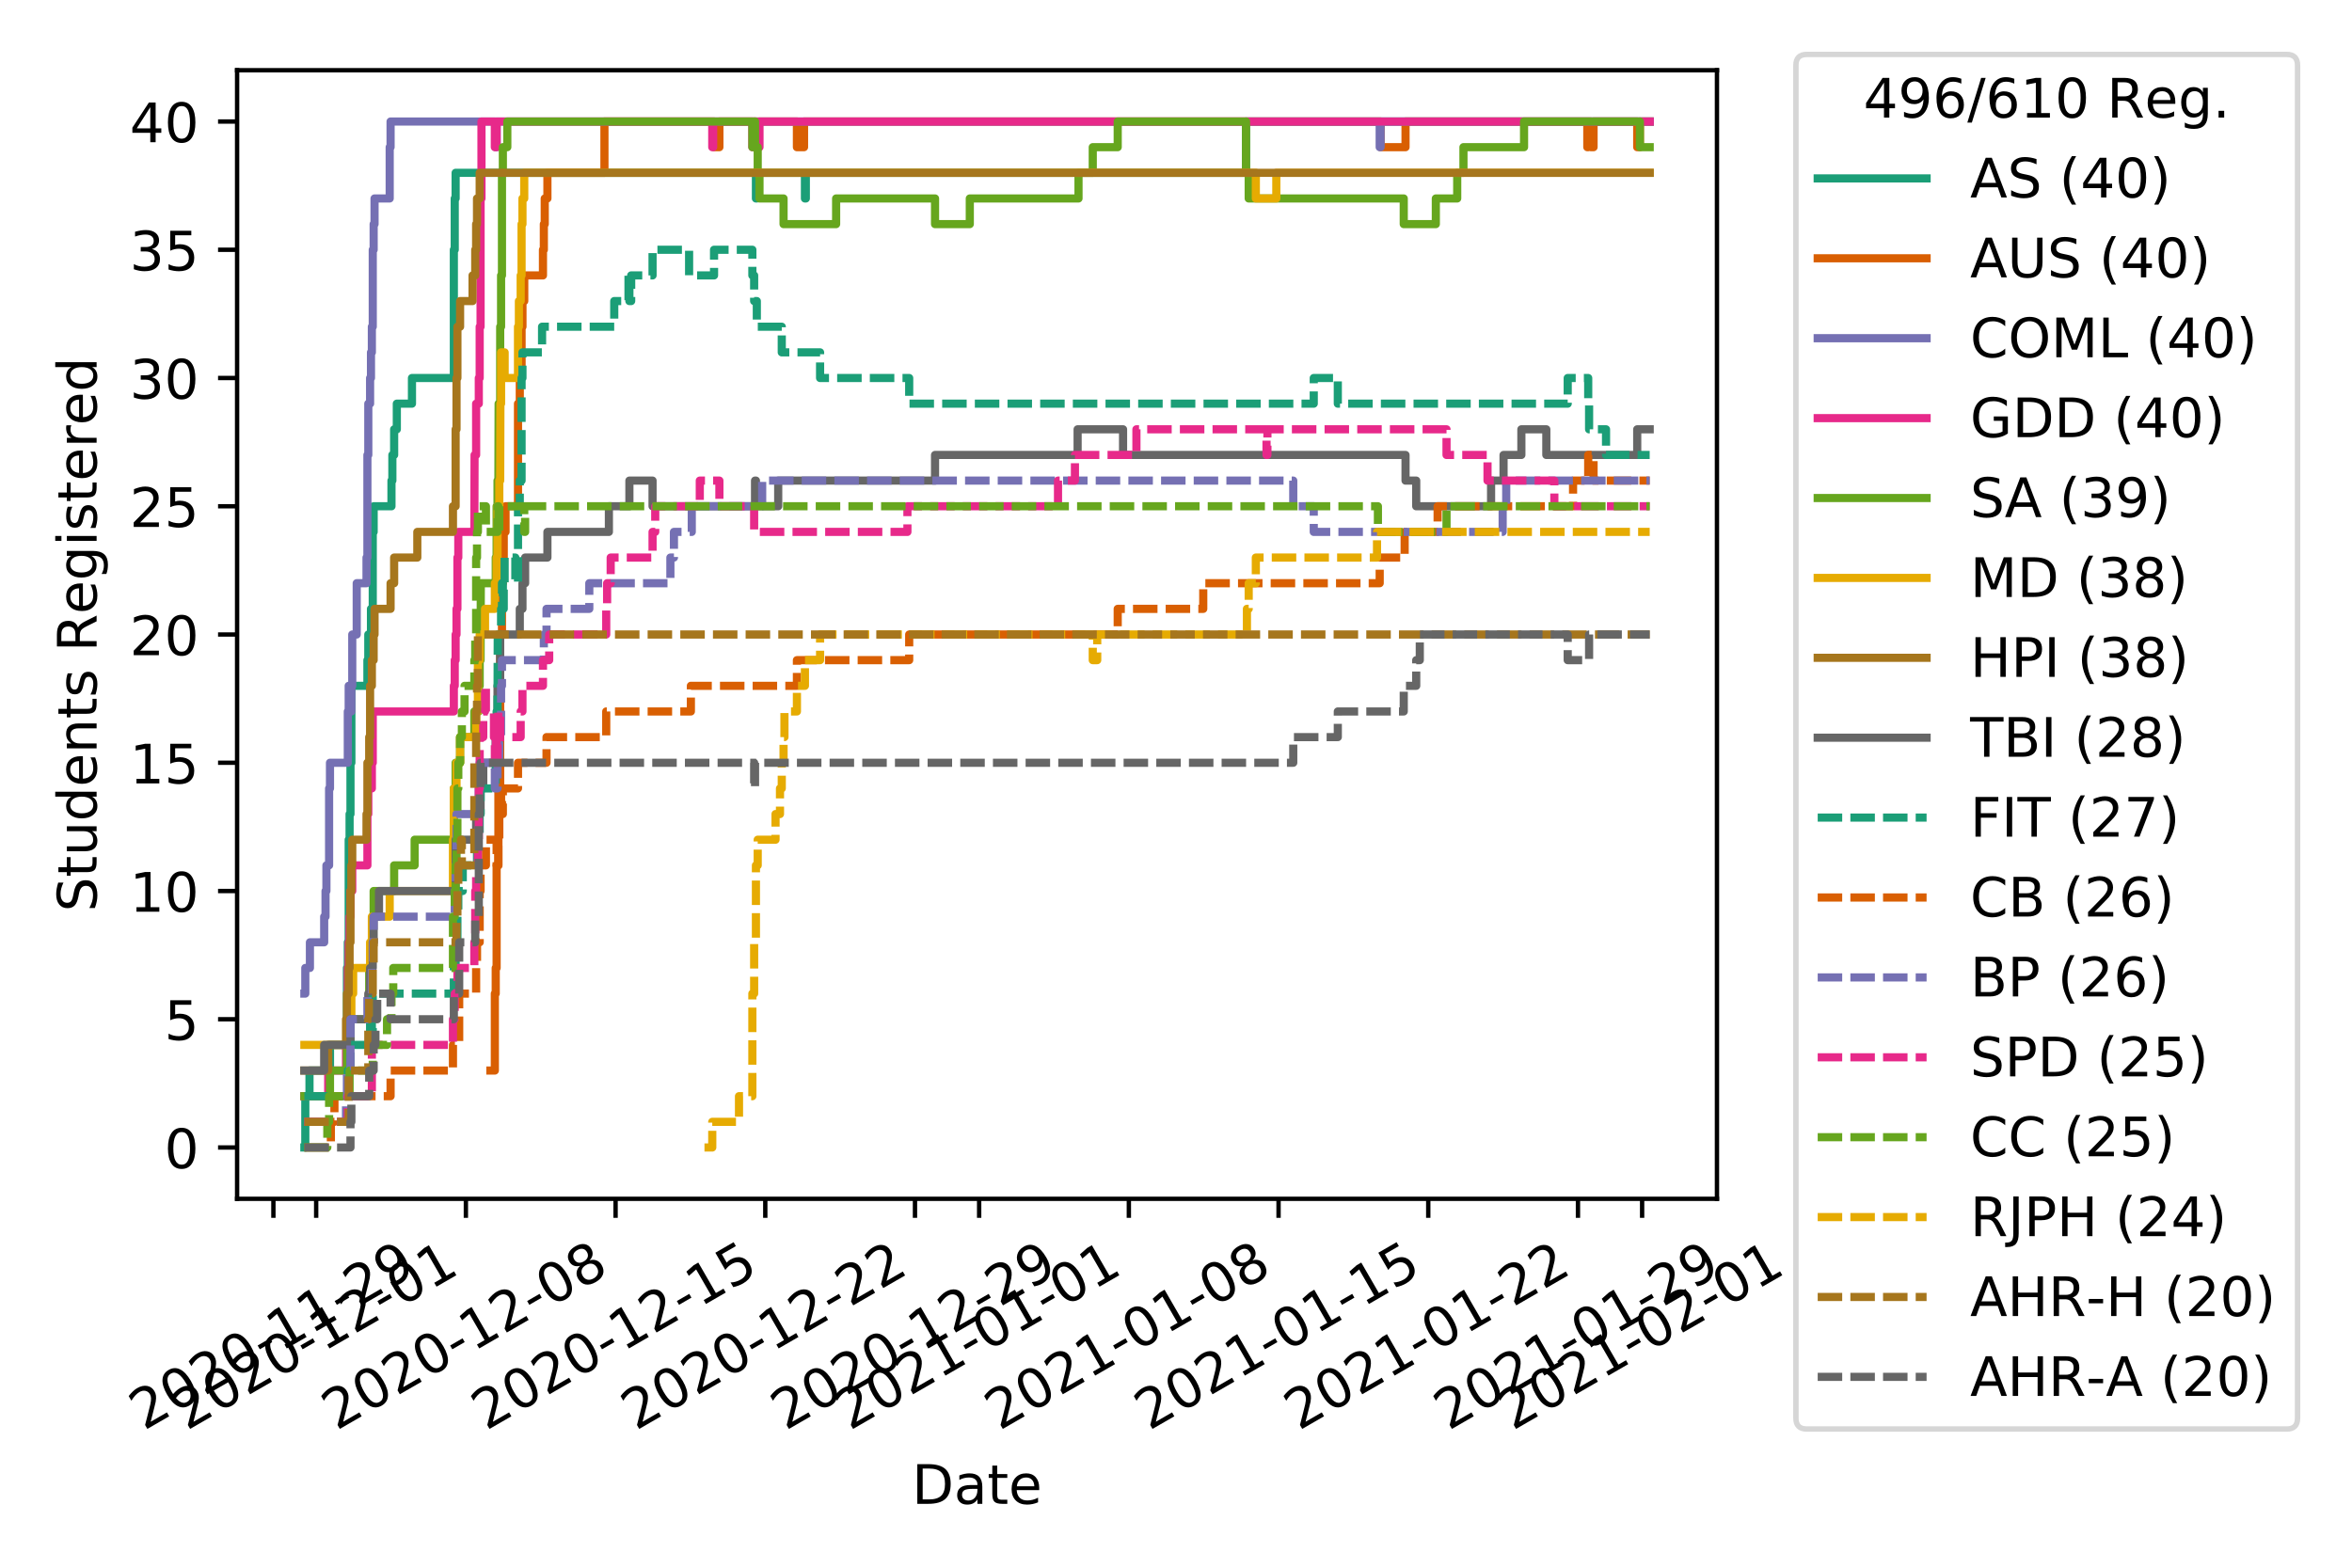 <?xml version="1.0" encoding="utf-8" standalone="no"?>
<!DOCTYPE svg PUBLIC "-//W3C//DTD SVG 1.1//EN"
  "http://www.w3.org/Graphics/SVG/1.1/DTD/svg11.dtd">
<!-- Created with matplotlib (https://matplotlib.org/) -->
<svg height="288pt" version="1.1" viewBox="0 0 432 288" width="432pt" xmlns="http://www.w3.org/2000/svg" xmlns:xlink="http://www.w3.org/1999/xlink">
 <defs>
  <style type="text/css">
*{stroke-linecap:butt;stroke-linejoin:round;}
  </style>
 </defs>
 <g id="figure_1">
  <g id="patch_1">
   <path d="M 0 288 
L 432 288 
L 432 0 
L 0 0 
z
" style="fill:#ffffff;"/>
  </g>
  <g id="axes_1">
   <g id="patch_2">
    <path d="M 43.55 220.231 
L 315.36 220.231 
L 315.36 12.9 
L 43.55 12.9 
z
" style="fill:#ffffff;"/>
   </g>
   <g id="matplotlib.axis_1">
    <g id="xtick_1">
     <g id="line2d_1">
      <defs>
       <path d="M 0 0 
L 0 3.5 
" id="m1cc7fe2b78" style="stroke:#000000;stroke-width:0.8;"/>
      </defs>
      <g>
       <use style="stroke:#000000;stroke-width:0.8;" x="50.216" xlink:href="#m1cc7fe2b78" y="220.231"/>
      </g>
     </g>
     <g id="text_1">
      <!-- 2020-11-29 -->
      <defs>
       <path d="M 19.188 8.297 
L 53.609 8.297 
L 53.609 0 
L 7.328 0 
L 7.328 8.297 
Q 12.938 14.109 22.625 23.891 
Q 32.328 33.688 34.812 36.531 
Q 39.547 41.844 41.422 45.531 
Q 43.312 49.219 43.312 52.781 
Q 43.312 58.594 39.234 62.25 
Q 35.156 65.922 28.609 65.922 
Q 23.969 65.922 18.812 64.312 
Q 13.672 62.703 7.812 59.422 
L 7.812 69.391 
Q 13.766 71.781 18.938 73 
Q 24.125 74.219 28.422 74.219 
Q 39.75 74.219 46.484 68.547 
Q 53.219 62.891 53.219 53.422 
Q 53.219 48.922 51.531 44.891 
Q 49.859 40.875 45.406 35.406 
Q 44.188 33.984 37.641 27.219 
Q 31.109 20.453 19.188 8.297 
z
" id="DejaVuSans-50"/>
       <path d="M 31.781 66.406 
Q 24.172 66.406 20.328 58.906 
Q 16.5 51.422 16.5 36.375 
Q 16.5 21.391 20.328 13.891 
Q 24.172 6.391 31.781 6.391 
Q 39.453 6.391 43.281 13.891 
Q 47.125 21.391 47.125 36.375 
Q 47.125 51.422 43.281 58.906 
Q 39.453 66.406 31.781 66.406 
z
M 31.781 74.219 
Q 44.047 74.219 50.516 64.516 
Q 56.984 54.828 56.984 36.375 
Q 56.984 17.969 50.516 8.266 
Q 44.047 -1.422 31.781 -1.422 
Q 19.531 -1.422 13.062 8.266 
Q 6.594 17.969 6.594 36.375 
Q 6.594 54.828 13.062 64.516 
Q 19.531 74.219 31.781 74.219 
z
" id="DejaVuSans-48"/>
       <path d="M 4.891 31.391 
L 31.203 31.391 
L 31.203 23.391 
L 4.891 23.391 
z
" id="DejaVuSans-45"/>
       <path d="M 12.406 8.297 
L 28.516 8.297 
L 28.516 63.922 
L 10.984 60.406 
L 10.984 69.391 
L 28.422 72.906 
L 38.281 72.906 
L 38.281 8.297 
L 54.391 8.297 
L 54.391 0 
L 12.406 0 
z
" id="DejaVuSans-49"/>
       <path d="M 10.984 1.516 
L 10.984 10.5 
Q 14.703 8.734 18.5 7.812 
Q 22.312 6.891 25.984 6.891 
Q 35.75 6.891 40.891 13.453 
Q 46.047 20.016 46.781 33.406 
Q 43.953 29.203 39.594 26.953 
Q 35.25 24.703 29.984 24.703 
Q 19.047 24.703 12.672 31.312 
Q 6.297 37.938 6.297 49.422 
Q 6.297 60.641 12.938 67.422 
Q 19.578 74.219 30.609 74.219 
Q 43.266 74.219 49.922 64.516 
Q 56.594 54.828 56.594 36.375 
Q 56.594 19.141 48.406 8.859 
Q 40.234 -1.422 26.422 -1.422 
Q 22.703 -1.422 18.891 -0.688 
Q 15.094 0.047 10.984 1.516 
z
M 30.609 32.422 
Q 37.25 32.422 41.125 36.953 
Q 45.016 41.5 45.016 49.422 
Q 45.016 57.281 41.125 61.844 
Q 37.25 66.406 30.609 66.406 
Q 23.969 66.406 20.094 61.844 
Q 16.219 57.281 16.219 49.422 
Q 16.219 41.5 20.094 36.953 
Q 23.969 32.422 30.609 32.422 
z
" id="DejaVuSans-57"/>
      </defs>
      <g transform="translate(26.431 262.869)rotate(-30)scale(0.1 -0.1)">
       <use xlink:href="#DejaVuSans-50"/>
       <use x="63.623" xlink:href="#DejaVuSans-48"/>
       <use x="127.246" xlink:href="#DejaVuSans-50"/>
       <use x="190.869" xlink:href="#DejaVuSans-48"/>
       <use x="254.492" xlink:href="#DejaVuSans-45"/>
       <use x="290.576" xlink:href="#DejaVuSans-49"/>
       <use x="354.199" xlink:href="#DejaVuSans-49"/>
       <use x="417.822" xlink:href="#DejaVuSans-45"/>
       <use x="453.906" xlink:href="#DejaVuSans-50"/>
       <use x="517.529" xlink:href="#DejaVuSans-57"/>
      </g>
     </g>
    </g>
    <g id="xtick_2">
     <g id="line2d_2">
      <g>
       <use style="stroke:#000000;stroke-width:0.8;" x="58.072" xlink:href="#m1cc7fe2b78" y="220.231"/>
      </g>
     </g>
     <g id="text_2">
      <!-- 2020-12-01 -->
      <g transform="translate(34.287 262.869)rotate(-30)scale(0.1 -0.1)">
       <use xlink:href="#DejaVuSans-50"/>
       <use x="63.623" xlink:href="#DejaVuSans-48"/>
       <use x="127.246" xlink:href="#DejaVuSans-50"/>
       <use x="190.869" xlink:href="#DejaVuSans-48"/>
       <use x="254.492" xlink:href="#DejaVuSans-45"/>
       <use x="290.576" xlink:href="#DejaVuSans-49"/>
       <use x="354.199" xlink:href="#DejaVuSans-50"/>
       <use x="417.822" xlink:href="#DejaVuSans-45"/>
       <use x="453.906" xlink:href="#DejaVuSans-48"/>
       <use x="517.529" xlink:href="#DejaVuSans-49"/>
      </g>
     </g>
    </g>
    <g id="xtick_3">
     <g id="line2d_3">
      <g>
       <use style="stroke:#000000;stroke-width:0.8;" x="85.569" xlink:href="#m1cc7fe2b78" y="220.231"/>
      </g>
     </g>
     <g id="text_3">
      <!-- 2020-12-08 -->
      <defs>
       <path d="M 31.781 34.625 
Q 24.75 34.625 20.719 30.859 
Q 16.703 27.094 16.703 20.516 
Q 16.703 13.922 20.719 10.156 
Q 24.75 6.391 31.781 6.391 
Q 38.812 6.391 42.859 10.172 
Q 46.922 13.969 46.922 20.516 
Q 46.922 27.094 42.891 30.859 
Q 38.875 34.625 31.781 34.625 
z
M 21.922 38.812 
Q 15.578 40.375 12.031 44.719 
Q 8.5 49.078 8.5 55.328 
Q 8.5 64.062 14.719 69.141 
Q 20.953 74.219 31.781 74.219 
Q 42.672 74.219 48.875 69.141 
Q 55.078 64.062 55.078 55.328 
Q 55.078 49.078 51.531 44.719 
Q 48 40.375 41.703 38.812 
Q 48.828 37.156 52.797 32.312 
Q 56.781 27.484 56.781 20.516 
Q 56.781 9.906 50.312 4.234 
Q 43.844 -1.422 31.781 -1.422 
Q 19.734 -1.422 13.25 4.234 
Q 6.781 9.906 6.781 20.516 
Q 6.781 27.484 10.781 32.312 
Q 14.797 37.156 21.922 38.812 
z
M 18.312 54.391 
Q 18.312 48.734 21.844 45.562 
Q 25.391 42.391 31.781 42.391 
Q 38.141 42.391 41.719 45.562 
Q 45.312 48.734 45.312 54.391 
Q 45.312 60.062 41.719 63.234 
Q 38.141 66.406 31.781 66.406 
Q 25.391 66.406 21.844 63.234 
Q 18.312 60.062 18.312 54.391 
z
" id="DejaVuSans-56"/>
      </defs>
      <g transform="translate(61.784 262.869)rotate(-30)scale(0.1 -0.1)">
       <use xlink:href="#DejaVuSans-50"/>
       <use x="63.623" xlink:href="#DejaVuSans-48"/>
       <use x="127.246" xlink:href="#DejaVuSans-50"/>
       <use x="190.869" xlink:href="#DejaVuSans-48"/>
       <use x="254.492" xlink:href="#DejaVuSans-45"/>
       <use x="290.576" xlink:href="#DejaVuSans-49"/>
       <use x="354.199" xlink:href="#DejaVuSans-50"/>
       <use x="417.822" xlink:href="#DejaVuSans-45"/>
       <use x="453.906" xlink:href="#DejaVuSans-48"/>
       <use x="517.529" xlink:href="#DejaVuSans-56"/>
      </g>
     </g>
    </g>
    <g id="xtick_4">
     <g id="line2d_4">
      <g>
       <use style="stroke:#000000;stroke-width:0.8;" x="113.066" xlink:href="#m1cc7fe2b78" y="220.231"/>
      </g>
     </g>
     <g id="text_4">
      <!-- 2020-12-15 -->
      <defs>
       <path d="M 10.797 72.906 
L 49.516 72.906 
L 49.516 64.594 
L 19.828 64.594 
L 19.828 46.734 
Q 21.969 47.469 24.109 47.828 
Q 26.266 48.188 28.422 48.188 
Q 40.625 48.188 47.75 41.5 
Q 54.891 34.812 54.891 23.391 
Q 54.891 11.625 47.562 5.094 
Q 40.234 -1.422 26.906 -1.422 
Q 22.312 -1.422 17.547 -0.641 
Q 12.797 0.141 7.719 1.703 
L 7.719 11.625 
Q 12.109 9.234 16.797 8.062 
Q 21.484 6.891 26.703 6.891 
Q 35.156 6.891 40.078 11.328 
Q 45.016 15.766 45.016 23.391 
Q 45.016 31 40.078 35.438 
Q 35.156 39.891 26.703 39.891 
Q 22.75 39.891 18.812 39.016 
Q 14.891 38.141 10.797 36.281 
z
" id="DejaVuSans-53"/>
      </defs>
      <g transform="translate(89.28 262.869)rotate(-30)scale(0.1 -0.1)">
       <use xlink:href="#DejaVuSans-50"/>
       <use x="63.623" xlink:href="#DejaVuSans-48"/>
       <use x="127.246" xlink:href="#DejaVuSans-50"/>
       <use x="190.869" xlink:href="#DejaVuSans-48"/>
       <use x="254.492" xlink:href="#DejaVuSans-45"/>
       <use x="290.576" xlink:href="#DejaVuSans-49"/>
       <use x="354.199" xlink:href="#DejaVuSans-50"/>
       <use x="417.822" xlink:href="#DejaVuSans-45"/>
       <use x="453.906" xlink:href="#DejaVuSans-49"/>
       <use x="517.529" xlink:href="#DejaVuSans-53"/>
      </g>
     </g>
    </g>
    <g id="xtick_5">
     <g id="line2d_5">
      <g>
       <use style="stroke:#000000;stroke-width:0.8;" x="140.562" xlink:href="#m1cc7fe2b78" y="220.231"/>
      </g>
     </g>
     <g id="text_5">
      <!-- 2020-12-22 -->
      <g transform="translate(116.777 262.869)rotate(-30)scale(0.1 -0.1)">
       <use xlink:href="#DejaVuSans-50"/>
       <use x="63.623" xlink:href="#DejaVuSans-48"/>
       <use x="127.246" xlink:href="#DejaVuSans-50"/>
       <use x="190.869" xlink:href="#DejaVuSans-48"/>
       <use x="254.492" xlink:href="#DejaVuSans-45"/>
       <use x="290.576" xlink:href="#DejaVuSans-49"/>
       <use x="354.199" xlink:href="#DejaVuSans-50"/>
       <use x="417.822" xlink:href="#DejaVuSans-45"/>
       <use x="453.906" xlink:href="#DejaVuSans-50"/>
       <use x="517.529" xlink:href="#DejaVuSans-50"/>
      </g>
     </g>
    </g>
    <g id="xtick_6">
     <g id="line2d_6">
      <g>
       <use style="stroke:#000000;stroke-width:0.8;" x="168.059" xlink:href="#m1cc7fe2b78" y="220.231"/>
      </g>
     </g>
     <g id="text_6">
      <!-- 2020-12-29 -->
      <g transform="translate(144.274 262.869)rotate(-30)scale(0.1 -0.1)">
       <use xlink:href="#DejaVuSans-50"/>
       <use x="63.623" xlink:href="#DejaVuSans-48"/>
       <use x="127.246" xlink:href="#DejaVuSans-50"/>
       <use x="190.869" xlink:href="#DejaVuSans-48"/>
       <use x="254.492" xlink:href="#DejaVuSans-45"/>
       <use x="290.576" xlink:href="#DejaVuSans-49"/>
       <use x="354.199" xlink:href="#DejaVuSans-50"/>
       <use x="417.822" xlink:href="#DejaVuSans-45"/>
       <use x="453.906" xlink:href="#DejaVuSans-50"/>
       <use x="517.529" xlink:href="#DejaVuSans-57"/>
      </g>
     </g>
    </g>
    <g id="xtick_7">
     <g id="line2d_7">
      <g>
       <use style="stroke:#000000;stroke-width:0.8;" x="179.843" xlink:href="#m1cc7fe2b78" y="220.231"/>
      </g>
     </g>
     <g id="text_7">
      <!-- 2021-01-01 -->
      <g transform="translate(156.058 262.869)rotate(-30)scale(0.1 -0.1)">
       <use xlink:href="#DejaVuSans-50"/>
       <use x="63.623" xlink:href="#DejaVuSans-48"/>
       <use x="127.246" xlink:href="#DejaVuSans-50"/>
       <use x="190.869" xlink:href="#DejaVuSans-49"/>
       <use x="254.492" xlink:href="#DejaVuSans-45"/>
       <use x="290.576" xlink:href="#DejaVuSans-48"/>
       <use x="354.199" xlink:href="#DejaVuSans-49"/>
       <use x="417.822" xlink:href="#DejaVuSans-45"/>
       <use x="453.906" xlink:href="#DejaVuSans-48"/>
       <use x="517.529" xlink:href="#DejaVuSans-49"/>
      </g>
     </g>
    </g>
    <g id="xtick_8">
     <g id="line2d_8">
      <g>
       <use style="stroke:#000000;stroke-width:0.8;" x="207.34" xlink:href="#m1cc7fe2b78" y="220.231"/>
      </g>
     </g>
     <g id="text_8">
      <!-- 2021-01-08 -->
      <g transform="translate(183.554 262.869)rotate(-30)scale(0.1 -0.1)">
       <use xlink:href="#DejaVuSans-50"/>
       <use x="63.623" xlink:href="#DejaVuSans-48"/>
       <use x="127.246" xlink:href="#DejaVuSans-50"/>
       <use x="190.869" xlink:href="#DejaVuSans-49"/>
       <use x="254.492" xlink:href="#DejaVuSans-45"/>
       <use x="290.576" xlink:href="#DejaVuSans-48"/>
       <use x="354.199" xlink:href="#DejaVuSans-49"/>
       <use x="417.822" xlink:href="#DejaVuSans-45"/>
       <use x="453.906" xlink:href="#DejaVuSans-48"/>
       <use x="517.529" xlink:href="#DejaVuSans-56"/>
      </g>
     </g>
    </g>
    <g id="xtick_9">
     <g id="line2d_9">
      <g>
       <use style="stroke:#000000;stroke-width:0.8;" x="234.836" xlink:href="#m1cc7fe2b78" y="220.231"/>
      </g>
     </g>
     <g id="text_9">
      <!-- 2021-01-15 -->
      <g transform="translate(211.051 262.869)rotate(-30)scale(0.1 -0.1)">
       <use xlink:href="#DejaVuSans-50"/>
       <use x="63.623" xlink:href="#DejaVuSans-48"/>
       <use x="127.246" xlink:href="#DejaVuSans-50"/>
       <use x="190.869" xlink:href="#DejaVuSans-49"/>
       <use x="254.492" xlink:href="#DejaVuSans-45"/>
       <use x="290.576" xlink:href="#DejaVuSans-48"/>
       <use x="354.199" xlink:href="#DejaVuSans-49"/>
       <use x="417.822" xlink:href="#DejaVuSans-45"/>
       <use x="453.906" xlink:href="#DejaVuSans-49"/>
       <use x="517.529" xlink:href="#DejaVuSans-53"/>
      </g>
     </g>
    </g>
    <g id="xtick_10">
     <g id="line2d_10">
      <g>
       <use style="stroke:#000000;stroke-width:0.8;" x="262.333" xlink:href="#m1cc7fe2b78" y="220.231"/>
      </g>
     </g>
     <g id="text_10">
      <!-- 2021-01-22 -->
      <g transform="translate(238.548 262.869)rotate(-30)scale(0.1 -0.1)">
       <use xlink:href="#DejaVuSans-50"/>
       <use x="63.623" xlink:href="#DejaVuSans-48"/>
       <use x="127.246" xlink:href="#DejaVuSans-50"/>
       <use x="190.869" xlink:href="#DejaVuSans-49"/>
       <use x="254.492" xlink:href="#DejaVuSans-45"/>
       <use x="290.576" xlink:href="#DejaVuSans-48"/>
       <use x="354.199" xlink:href="#DejaVuSans-49"/>
       <use x="417.822" xlink:href="#DejaVuSans-45"/>
       <use x="453.906" xlink:href="#DejaVuSans-50"/>
       <use x="517.529" xlink:href="#DejaVuSans-50"/>
      </g>
     </g>
    </g>
    <g id="xtick_11">
     <g id="line2d_11">
      <g>
       <use style="stroke:#000000;stroke-width:0.8;" x="289.829" xlink:href="#m1cc7fe2b78" y="220.231"/>
      </g>
     </g>
     <g id="text_11">
      <!-- 2021-01-29 -->
      <g transform="translate(266.044 262.869)rotate(-30)scale(0.1 -0.1)">
       <use xlink:href="#DejaVuSans-50"/>
       <use x="63.623" xlink:href="#DejaVuSans-48"/>
       <use x="127.246" xlink:href="#DejaVuSans-50"/>
       <use x="190.869" xlink:href="#DejaVuSans-49"/>
       <use x="254.492" xlink:href="#DejaVuSans-45"/>
       <use x="290.576" xlink:href="#DejaVuSans-48"/>
       <use x="354.199" xlink:href="#DejaVuSans-49"/>
       <use x="417.822" xlink:href="#DejaVuSans-45"/>
       <use x="453.906" xlink:href="#DejaVuSans-50"/>
       <use x="517.529" xlink:href="#DejaVuSans-57"/>
      </g>
     </g>
    </g>
    <g id="xtick_12">
     <g id="line2d_12">
      <g>
       <use style="stroke:#000000;stroke-width:0.8;" x="301.613" xlink:href="#m1cc7fe2b78" y="220.231"/>
      </g>
     </g>
     <g id="text_12">
      <!-- 2021-02-01 -->
      <g transform="translate(277.828 262.869)rotate(-30)scale(0.1 -0.1)">
       <use xlink:href="#DejaVuSans-50"/>
       <use x="63.623" xlink:href="#DejaVuSans-48"/>
       <use x="127.246" xlink:href="#DejaVuSans-50"/>
       <use x="190.869" xlink:href="#DejaVuSans-49"/>
       <use x="254.492" xlink:href="#DejaVuSans-45"/>
       <use x="290.576" xlink:href="#DejaVuSans-48"/>
       <use x="354.199" xlink:href="#DejaVuSans-50"/>
       <use x="417.822" xlink:href="#DejaVuSans-45"/>
       <use x="453.906" xlink:href="#DejaVuSans-48"/>
       <use x="517.529" xlink:href="#DejaVuSans-49"/>
      </g>
     </g>
    </g>
    <g id="text_13">
     <!-- Date -->
     <defs>
      <path d="M 19.672 64.797 
L 19.672 8.109 
L 31.594 8.109 
Q 46.688 8.109 53.688 14.938 
Q 60.688 21.781 60.688 36.531 
Q 60.688 51.172 53.688 57.984 
Q 46.688 64.797 31.594 64.797 
z
M 9.812 72.906 
L 30.078 72.906 
Q 51.266 72.906 61.172 64.094 
Q 71.094 55.281 71.094 36.531 
Q 71.094 17.672 61.125 8.828 
Q 51.172 0 30.078 0 
L 9.812 0 
z
" id="DejaVuSans-68"/>
      <path d="M 34.281 27.484 
Q 23.391 27.484 19.188 25 
Q 14.984 22.516 14.984 16.5 
Q 14.984 11.719 18.141 8.906 
Q 21.297 6.109 26.703 6.109 
Q 34.188 6.109 38.703 11.406 
Q 43.219 16.703 43.219 25.484 
L 43.219 27.484 
z
M 52.203 31.203 
L 52.203 0 
L 43.219 0 
L 43.219 8.297 
Q 40.141 3.328 35.547 0.953 
Q 30.953 -1.422 24.312 -1.422 
Q 15.922 -1.422 10.953 3.297 
Q 6 8.016 6 15.922 
Q 6 25.141 12.172 29.828 
Q 18.359 34.516 30.609 34.516 
L 43.219 34.516 
L 43.219 35.406 
Q 43.219 41.609 39.141 45 
Q 35.062 48.391 27.688 48.391 
Q 23 48.391 18.547 47.266 
Q 14.109 46.141 10.016 43.891 
L 10.016 52.203 
Q 14.938 54.109 19.578 55.047 
Q 24.219 56 28.609 56 
Q 40.484 56 46.344 49.844 
Q 52.203 43.703 52.203 31.203 
z
" id="DejaVuSans-97"/>
      <path d="M 18.312 70.219 
L 18.312 54.688 
L 36.812 54.688 
L 36.812 47.703 
L 18.312 47.703 
L 18.312 18.016 
Q 18.312 11.328 20.141 9.422 
Q 21.969 7.516 27.594 7.516 
L 36.812 7.516 
L 36.812 0 
L 27.594 0 
Q 17.188 0 13.234 3.875 
Q 9.281 7.766 9.281 18.016 
L 9.281 47.703 
L 2.688 47.703 
L 2.688 54.688 
L 9.281 54.688 
L 9.281 70.219 
z
" id="DejaVuSans-116"/>
      <path d="M 56.203 29.594 
L 56.203 25.203 
L 14.891 25.203 
Q 15.484 15.922 20.484 11.062 
Q 25.484 6.203 34.422 6.203 
Q 39.594 6.203 44.453 7.469 
Q 49.312 8.734 54.109 11.281 
L 54.109 2.781 
Q 49.266 0.734 44.188 -0.344 
Q 39.109 -1.422 33.891 -1.422 
Q 20.797 -1.422 13.156 6.188 
Q 5.516 13.812 5.516 26.812 
Q 5.516 40.234 12.766 48.109 
Q 20.016 56 32.328 56 
Q 43.359 56 49.781 48.891 
Q 56.203 41.797 56.203 29.594 
z
M 47.219 32.234 
Q 47.125 39.594 43.094 43.984 
Q 39.062 48.391 32.422 48.391 
Q 24.906 48.391 20.391 44.141 
Q 15.875 39.891 15.188 32.172 
z
" id="DejaVuSans-101"/>
     </defs>
     <g transform="translate(167.504 276.269)scale(0.1 -0.1)">
      <use xlink:href="#DejaVuSans-68"/>
      <use x="77.002" xlink:href="#DejaVuSans-97"/>
      <use x="138.281" xlink:href="#DejaVuSans-116"/>
      <use x="177.49" xlink:href="#DejaVuSans-101"/>
     </g>
    </g>
   </g>
   <g id="matplotlib.axis_2">
    <g id="ytick_1">
     <g id="line2d_13">
      <defs>
       <path d="M 0 0 
L -3.5 0 
" id="m4de3c93ad0" style="stroke:#000000;stroke-width:0.8;"/>
      </defs>
      <g>
       <use style="stroke:#000000;stroke-width:0.8;" x="43.55" xlink:href="#m4de3c93ad0" y="210.807"/>
      </g>
     </g>
     <g id="text_14">
      <!-- 0 -->
      <g transform="translate(30.188 214.606)scale(0.1 -0.1)">
       <use xlink:href="#DejaVuSans-48"/>
      </g>
     </g>
    </g>
    <g id="ytick_2">
     <g id="line2d_14">
      <g>
       <use style="stroke:#000000;stroke-width:0.8;" x="43.55" xlink:href="#m4de3c93ad0" y="187.246"/>
      </g>
     </g>
     <g id="text_15">
      <!-- 5 -->
      <g transform="translate(30.188 191.046)scale(0.1 -0.1)">
       <use xlink:href="#DejaVuSans-53"/>
      </g>
     </g>
    </g>
    <g id="ytick_3">
     <g id="line2d_15">
      <g>
       <use style="stroke:#000000;stroke-width:0.8;" x="43.55" xlink:href="#m4de3c93ad0" y="163.686"/>
      </g>
     </g>
     <g id="text_16">
      <!-- 10 -->
      <g transform="translate(23.825 167.485)scale(0.1 -0.1)">
       <use xlink:href="#DejaVuSans-49"/>
       <use x="63.623" xlink:href="#DejaVuSans-48"/>
      </g>
     </g>
    </g>
    <g id="ytick_4">
     <g id="line2d_16">
      <g>
       <use style="stroke:#000000;stroke-width:0.8;" x="43.55" xlink:href="#m4de3c93ad0" y="140.126"/>
      </g>
     </g>
     <g id="text_17">
      <!-- 15 -->
      <g transform="translate(23.825 143.925)scale(0.1 -0.1)">
       <use xlink:href="#DejaVuSans-49"/>
       <use x="63.623" xlink:href="#DejaVuSans-53"/>
      </g>
     </g>
    </g>
    <g id="ytick_5">
     <g id="line2d_17">
      <g>
       <use style="stroke:#000000;stroke-width:0.8;" x="43.55" xlink:href="#m4de3c93ad0" y="116.565"/>
      </g>
     </g>
     <g id="text_18">
      <!-- 20 -->
      <g transform="translate(23.825 120.365)scale(0.1 -0.1)">
       <use xlink:href="#DejaVuSans-50"/>
       <use x="63.623" xlink:href="#DejaVuSans-48"/>
      </g>
     </g>
    </g>
    <g id="ytick_6">
     <g id="line2d_18">
      <g>
       <use style="stroke:#000000;stroke-width:0.8;" x="43.55" xlink:href="#m4de3c93ad0" y="93.005"/>
      </g>
     </g>
     <g id="text_19">
      <!-- 25 -->
      <g transform="translate(23.825 96.804)scale(0.1 -0.1)">
       <use xlink:href="#DejaVuSans-50"/>
       <use x="63.623" xlink:href="#DejaVuSans-53"/>
      </g>
     </g>
    </g>
    <g id="ytick_7">
     <g id="line2d_19">
      <g>
       <use style="stroke:#000000;stroke-width:0.8;" x="43.55" xlink:href="#m4de3c93ad0" y="69.445"/>
      </g>
     </g>
     <g id="text_20">
      <!-- 30 -->
      <defs>
       <path d="M 40.578 39.312 
Q 47.656 37.797 51.625 33 
Q 55.609 28.219 55.609 21.188 
Q 55.609 10.406 48.188 4.484 
Q 40.766 -1.422 27.094 -1.422 
Q 22.516 -1.422 17.656 -0.516 
Q 12.797 0.391 7.625 2.203 
L 7.625 11.719 
Q 11.719 9.328 16.594 8.109 
Q 21.484 6.891 26.812 6.891 
Q 36.078 6.891 40.938 10.547 
Q 45.797 14.203 45.797 21.188 
Q 45.797 27.641 41.281 31.266 
Q 36.766 34.906 28.719 34.906 
L 20.219 34.906 
L 20.219 43.016 
L 29.109 43.016 
Q 36.375 43.016 40.234 45.922 
Q 44.094 48.828 44.094 54.297 
Q 44.094 59.906 40.109 62.906 
Q 36.141 65.922 28.719 65.922 
Q 24.656 65.922 20.016 65.031 
Q 15.375 64.156 9.812 62.312 
L 9.812 71.094 
Q 15.438 72.656 20.344 73.438 
Q 25.25 74.219 29.594 74.219 
Q 40.828 74.219 47.359 69.109 
Q 53.906 64.016 53.906 55.328 
Q 53.906 49.266 50.438 45.094 
Q 46.969 40.922 40.578 39.312 
z
" id="DejaVuSans-51"/>
      </defs>
      <g transform="translate(23.825 73.244)scale(0.1 -0.1)">
       <use xlink:href="#DejaVuSans-51"/>
       <use x="63.623" xlink:href="#DejaVuSans-48"/>
      </g>
     </g>
    </g>
    <g id="ytick_8">
     <g id="line2d_20">
      <g>
       <use style="stroke:#000000;stroke-width:0.8;" x="43.55" xlink:href="#m4de3c93ad0" y="45.884"/>
      </g>
     </g>
     <g id="text_21">
      <!-- 35 -->
      <g transform="translate(23.825 49.684)scale(0.1 -0.1)">
       <use xlink:href="#DejaVuSans-51"/>
       <use x="63.623" xlink:href="#DejaVuSans-53"/>
      </g>
     </g>
    </g>
    <g id="ytick_9">
     <g id="line2d_21">
      <g>
       <use style="stroke:#000000;stroke-width:0.8;" x="43.55" xlink:href="#m4de3c93ad0" y="22.324"/>
      </g>
     </g>
     <g id="text_22">
      <!-- 40 -->
      <defs>
       <path d="M 37.797 64.312 
L 12.891 25.391 
L 37.797 25.391 
z
M 35.203 72.906 
L 47.609 72.906 
L 47.609 25.391 
L 58.016 25.391 
L 58.016 17.188 
L 47.609 17.188 
L 47.609 0 
L 37.797 0 
L 37.797 17.188 
L 4.891 17.188 
L 4.891 26.703 
z
" id="DejaVuSans-52"/>
      </defs>
      <g transform="translate(23.825 26.123)scale(0.1 -0.1)">
       <use xlink:href="#DejaVuSans-52"/>
       <use x="63.623" xlink:href="#DejaVuSans-48"/>
      </g>
     </g>
    </g>
    <g id="text_23">
     <!-- Students Registered -->
     <defs>
      <path d="M 53.516 70.516 
L 53.516 60.891 
Q 47.906 63.578 42.922 64.891 
Q 37.938 66.219 33.297 66.219 
Q 25.25 66.219 20.875 63.094 
Q 16.5 59.969 16.5 54.203 
Q 16.5 49.359 19.406 46.891 
Q 22.312 44.438 30.422 42.922 
L 36.375 41.703 
Q 47.406 39.594 52.656 34.297 
Q 57.906 29 57.906 20.125 
Q 57.906 9.516 50.797 4.047 
Q 43.703 -1.422 29.984 -1.422 
Q 24.812 -1.422 18.969 -0.25 
Q 13.141 0.922 6.891 3.219 
L 6.891 13.375 
Q 12.891 10.016 18.656 8.297 
Q 24.422 6.594 29.984 6.594 
Q 38.422 6.594 43.016 9.906 
Q 47.609 13.234 47.609 19.391 
Q 47.609 24.75 44.312 27.781 
Q 41.016 30.812 33.5 32.328 
L 27.484 33.5 
Q 16.453 35.688 11.516 40.375 
Q 6.594 45.062 6.594 53.422 
Q 6.594 63.094 13.406 68.656 
Q 20.219 74.219 32.172 74.219 
Q 37.312 74.219 42.625 73.281 
Q 47.953 72.359 53.516 70.516 
z
" id="DejaVuSans-83"/>
      <path d="M 8.5 21.578 
L 8.5 54.688 
L 17.484 54.688 
L 17.484 21.922 
Q 17.484 14.156 20.5 10.266 
Q 23.531 6.391 29.594 6.391 
Q 36.859 6.391 41.078 11.031 
Q 45.312 15.672 45.312 23.688 
L 45.312 54.688 
L 54.297 54.688 
L 54.297 0 
L 45.312 0 
L 45.312 8.406 
Q 42.047 3.422 37.719 1 
Q 33.406 -1.422 27.688 -1.422 
Q 18.266 -1.422 13.375 4.438 
Q 8.5 10.297 8.5 21.578 
z
M 31.109 56 
z
" id="DejaVuSans-117"/>
      <path d="M 45.406 46.391 
L 45.406 75.984 
L 54.391 75.984 
L 54.391 0 
L 45.406 0 
L 45.406 8.203 
Q 42.578 3.328 38.25 0.953 
Q 33.938 -1.422 27.875 -1.422 
Q 17.969 -1.422 11.734 6.484 
Q 5.516 14.406 5.516 27.297 
Q 5.516 40.188 11.734 48.094 
Q 17.969 56 27.875 56 
Q 33.938 56 38.25 53.625 
Q 42.578 51.266 45.406 46.391 
z
M 14.797 27.297 
Q 14.797 17.391 18.875 11.75 
Q 22.953 6.109 30.078 6.109 
Q 37.203 6.109 41.297 11.75 
Q 45.406 17.391 45.406 27.297 
Q 45.406 37.203 41.297 42.844 
Q 37.203 48.484 30.078 48.484 
Q 22.953 48.484 18.875 42.844 
Q 14.797 37.203 14.797 27.297 
z
" id="DejaVuSans-100"/>
      <path d="M 54.891 33.016 
L 54.891 0 
L 45.906 0 
L 45.906 32.719 
Q 45.906 40.484 42.875 44.328 
Q 39.844 48.188 33.797 48.188 
Q 26.516 48.188 22.312 43.547 
Q 18.109 38.922 18.109 30.906 
L 18.109 0 
L 9.078 0 
L 9.078 54.688 
L 18.109 54.688 
L 18.109 46.188 
Q 21.344 51.125 25.703 53.562 
Q 30.078 56 35.797 56 
Q 45.219 56 50.047 50.172 
Q 54.891 44.344 54.891 33.016 
z
" id="DejaVuSans-110"/>
      <path d="M 44.281 53.078 
L 44.281 44.578 
Q 40.484 46.531 36.375 47.5 
Q 32.281 48.484 27.875 48.484 
Q 21.188 48.484 17.844 46.438 
Q 14.5 44.391 14.5 40.281 
Q 14.5 37.156 16.891 35.375 
Q 19.281 33.594 26.516 31.984 
L 29.594 31.297 
Q 39.156 29.25 43.188 25.516 
Q 47.219 21.781 47.219 15.094 
Q 47.219 7.469 41.188 3.016 
Q 35.156 -1.422 24.609 -1.422 
Q 20.219 -1.422 15.453 -0.562 
Q 10.688 0.297 5.422 2 
L 5.422 11.281 
Q 10.406 8.688 15.234 7.391 
Q 20.062 6.109 24.812 6.109 
Q 31.156 6.109 34.562 8.281 
Q 37.984 10.453 37.984 14.406 
Q 37.984 18.062 35.516 20.016 
Q 33.062 21.969 24.703 23.781 
L 21.578 24.516 
Q 13.234 26.266 9.516 29.906 
Q 5.812 33.547 5.812 39.891 
Q 5.812 47.609 11.281 51.797 
Q 16.75 56 26.812 56 
Q 31.781 56 36.172 55.266 
Q 40.578 54.547 44.281 53.078 
z
" id="DejaVuSans-115"/>
      <path id="DejaVuSans-32"/>
      <path d="M 44.391 34.188 
Q 47.562 33.109 50.562 29.594 
Q 53.562 26.078 56.594 19.922 
L 66.609 0 
L 56 0 
L 46.688 18.703 
Q 43.062 26.031 39.672 28.422 
Q 36.281 30.812 30.422 30.812 
L 19.672 30.812 
L 19.672 0 
L 9.812 0 
L 9.812 72.906 
L 32.078 72.906 
Q 44.578 72.906 50.734 67.672 
Q 56.891 62.453 56.891 51.906 
Q 56.891 45.016 53.688 40.469 
Q 50.484 35.938 44.391 34.188 
z
M 19.672 64.797 
L 19.672 38.922 
L 32.078 38.922 
Q 39.203 38.922 42.844 42.219 
Q 46.484 45.516 46.484 51.906 
Q 46.484 58.297 42.844 61.547 
Q 39.203 64.797 32.078 64.797 
z
" id="DejaVuSans-82"/>
      <path d="M 45.406 27.984 
Q 45.406 37.75 41.375 43.109 
Q 37.359 48.484 30.078 48.484 
Q 22.859 48.484 18.828 43.109 
Q 14.797 37.75 14.797 27.984 
Q 14.797 18.266 18.828 12.891 
Q 22.859 7.516 30.078 7.516 
Q 37.359 7.516 41.375 12.891 
Q 45.406 18.266 45.406 27.984 
z
M 54.391 6.781 
Q 54.391 -7.172 48.188 -13.984 
Q 42 -20.797 29.203 -20.797 
Q 24.469 -20.797 20.266 -20.094 
Q 16.062 -19.391 12.109 -17.922 
L 12.109 -9.188 
Q 16.062 -11.328 19.922 -12.344 
Q 23.781 -13.375 27.781 -13.375 
Q 36.625 -13.375 41.016 -8.766 
Q 45.406 -4.156 45.406 5.172 
L 45.406 9.625 
Q 42.625 4.781 38.281 2.391 
Q 33.938 0 27.875 0 
Q 17.828 0 11.672 7.656 
Q 5.516 15.328 5.516 27.984 
Q 5.516 40.672 11.672 48.328 
Q 17.828 56 27.875 56 
Q 33.938 56 38.281 53.609 
Q 42.625 51.219 45.406 46.391 
L 45.406 54.688 
L 54.391 54.688 
z
" id="DejaVuSans-103"/>
      <path d="M 9.422 54.688 
L 18.406 54.688 
L 18.406 0 
L 9.422 0 
z
M 9.422 75.984 
L 18.406 75.984 
L 18.406 64.594 
L 9.422 64.594 
z
" id="DejaVuSans-105"/>
      <path d="M 41.109 46.297 
Q 39.594 47.172 37.812 47.578 
Q 36.031 48 33.891 48 
Q 26.266 48 22.188 43.047 
Q 18.109 38.094 18.109 28.812 
L 18.109 0 
L 9.078 0 
L 9.078 54.688 
L 18.109 54.688 
L 18.109 46.188 
Q 20.953 51.172 25.484 53.578 
Q 30.031 56 36.531 56 
Q 37.453 56 38.578 55.875 
Q 39.703 55.766 41.062 55.516 
z
" id="DejaVuSans-114"/>
     </defs>
     <g transform="translate(17.745 167.499)rotate(-90)scale(0.1 -0.1)">
      <use xlink:href="#DejaVuSans-83"/>
      <use x="63.477" xlink:href="#DejaVuSans-116"/>
      <use x="102.686" xlink:href="#DejaVuSans-117"/>
      <use x="166.064" xlink:href="#DejaVuSans-100"/>
      <use x="229.541" xlink:href="#DejaVuSans-101"/>
      <use x="291.064" xlink:href="#DejaVuSans-110"/>
      <use x="354.443" xlink:href="#DejaVuSans-116"/>
      <use x="393.652" xlink:href="#DejaVuSans-115"/>
      <use x="445.752" xlink:href="#DejaVuSans-32"/>
      <use x="477.539" xlink:href="#DejaVuSans-82"/>
      <use x="546.959" xlink:href="#DejaVuSans-101"/>
      <use x="608.482" xlink:href="#DejaVuSans-103"/>
      <use x="671.959" xlink:href="#DejaVuSans-105"/>
      <use x="699.742" xlink:href="#DejaVuSans-115"/>
      <use x="751.842" xlink:href="#DejaVuSans-116"/>
      <use x="791.051" xlink:href="#DejaVuSans-101"/>
      <use x="852.574" xlink:href="#DejaVuSans-114"/>
      <use x="893.656" xlink:href="#DejaVuSans-101"/>
      <use x="955.18" xlink:href="#DejaVuSans-100"/>
     </g>
    </g>
   </g>
   <g id="line2d_22">
    <path clip-path="url(#p85fd9c0ef3)" d="M 55.905 210.807 
L 56.077 210.807 
L 56.077 201.383 
L 56.188 201.383 
L 56.845 201.383 
L 56.845 196.67 
L 56.924 196.67 
L 60.61 196.67 
L 60.61 191.958 
L 60.691 191.958 
L 63.719 191.958 
L 63.719 177.822 
L 63.801 177.822 
L 63.883 177.822 
L 63.883 173.11 
L 63.965 173.11 
L 64.047 173.11 
L 64.047 154.262 
L 64.129 154.262 
L 64.21 154.262 
L 64.21 149.55 
L 64.292 149.55 
L 64.374 149.55 
L 64.374 140.126 
L 64.456 140.126 
L 64.538 140.126 
L 64.538 125.99 
L 64.62 125.99 
L 67.484 125.99 
L 67.484 121.277 
L 67.566 121.277 
L 67.647 121.277 
L 67.647 116.565 
L 67.729 116.565 
L 68.138 116.565 
L 68.138 111.853 
L 68.22 111.853 
L 68.466 111.853 
L 68.466 97.717 
L 68.548 97.717 
L 68.63 97.717 
L 68.63 93.005 
L 68.711 93.005 
L 71.903 93.005 
L 71.903 88.293 
L 71.985 88.293 
L 72.067 88.293 
L 72.067 83.581 
L 72.148 83.581 
L 72.394 83.581 
L 72.394 78.869 
L 72.476 78.869 
L 72.885 78.869 
L 72.885 74.157 
L 72.967 74.157 
L 75.667 74.157 
L 75.667 69.445 
L 75.749 69.445 
L 83.36 69.445 
L 83.36 45.884 
L 83.442 45.884 
L 83.523 45.884 
L 83.523 36.46 
L 83.605 36.46 
L 83.687 36.46 
L 83.687 31.748 
L 83.769 31.748 
L 138.844 31.748 
L 138.844 36.46 
L 138.926 36.46 
L 139.008 36.46 
L 139.008 31.748 
L 139.089 31.748 
L 147.846 31.748 
L 147.846 36.46 
L 147.928 36.46 
L 148.009 36.46 
L 148.009 31.748 
L 148.091 31.748 
L 228.862 31.748 
L 228.862 22.324 
L 228.944 22.324 
L 303.005 22.324 
L 303.005 22.324 
" style="fill:none;stroke:#1b9e77;stroke-linecap:square;stroke-width:1.5;"/>
   </g>
   <g id="line2d_23">
    <path clip-path="url(#p85fd9c0ef3)" d="M 90.07 196.67 
L 90.889 196.67 
L 90.889 182.534 
L 90.971 182.534 
L 91.052 182.534 
L 91.052 177.822 
L 91.134 177.822 
L 91.216 177.822 
L 91.216 158.974 
L 91.298 158.974 
L 91.543 158.974 
L 91.543 144.838 
L 91.625 144.838 
L 91.871 144.838 
L 91.871 116.565 
L 91.952 116.565 
L 92.198 116.565 
L 92.198 107.141 
L 92.28 107.141 
L 92.362 107.141 
L 92.362 102.429 
L 92.444 102.429 
L 92.525 102.429 
L 92.525 97.717 
L 92.607 97.717 
L 92.853 97.717 
L 92.853 93.005 
L 92.934 93.005 
L 95.144 93.005 
L 95.144 74.157 
L 95.226 74.157 
L 95.471 74.157 
L 95.471 69.445 
L 95.553 69.445 
L 95.799 69.445 
L 95.799 60.021 
L 95.881 60.021 
L 95.962 60.021 
L 95.962 55.309 
L 96.044 55.309 
L 96.29 55.309 
L 96.29 50.597 
L 96.372 50.597 
L 99.727 50.597 
L 99.727 45.884 
L 99.809 45.884 
L 99.89 45.884 
L 99.89 41.172 
L 99.972 41.172 
L 100.054 41.172 
L 100.054 36.46 
L 100.136 36.46 
L 100.545 36.46 
L 100.545 31.748 
L 100.627 31.748 
L 111.02 31.748 
L 111.02 22.324 
L 111.102 22.324 
L 131.151 22.324 
L 131.151 27.036 
L 131.233 27.036 
L 132.133 27.036 
L 132.133 22.324 
L 132.215 22.324 
L 146.373 22.324 
L 146.373 27.036 
L 146.455 27.036 
L 147.682 27.036 
L 147.682 22.324 
L 147.764 22.324 
L 253.577 22.324 
L 253.577 27.036 
L 253.658 27.036 
L 258.159 27.036 
L 258.159 22.324 
L 258.241 22.324 
L 291.548 22.324 
L 291.548 27.036 
L 291.63 27.036 
L 291.712 27.036 
L 291.712 22.324 
L 291.794 22.324 
L 292.203 22.324 
L 292.203 27.036 
L 292.285 27.036 
L 292.694 27.036 
L 292.694 22.324 
L 292.776 22.324 
L 300.714 22.324 
L 300.714 27.036 
L 300.795 27.036 
L 301.205 27.036 
L 301.205 22.324 
L 301.286 22.324 
L 303.005 22.324 
L 303.005 22.324 
" style="fill:none;stroke:#d95f02;stroke-linecap:square;stroke-width:1.5;"/>
   </g>
   <g id="line2d_24">
    <path clip-path="url(#p85fd9c0ef3)" d="M 55.905 182.534 
L 56.077 182.534 
L 56.077 177.822 
L 56.188 177.822 
L 56.924 177.822 
L 56.924 173.11 
L 59.543 173.11 
L 59.543 168.398 
L 59.791 168.398 
L 59.791 163.686 
L 59.873 163.686 
L 59.955 163.686 
L 59.955 158.974 
L 60.037 158.974 
L 60.446 158.974 
L 60.446 144.838 
L 60.528 144.838 
L 60.61 144.838 
L 60.61 140.126 
L 60.691 140.126 
L 63.883 140.126 
L 63.883 130.702 
L 63.965 130.702 
L 64.047 130.702 
L 64.047 125.99 
L 64.129 125.99 
L 64.21 125.99 
L 64.21 130.702 
L 64.292 130.702 
L 64.538 130.702 
L 64.538 125.99 
L 64.62 125.99 
L 64.701 125.99 
L 64.701 116.565 
L 64.783 116.565 
L 65.52 116.565 
L 65.52 107.141 
L 65.602 107.141 
L 67.32 107.141 
L 67.32 102.429 
L 67.402 102.429 
L 67.484 102.429 
L 67.484 83.581 
L 67.566 83.581 
L 67.647 83.581 
L 67.647 74.157 
L 67.729 74.157 
L 67.975 74.157 
L 67.975 69.445 
L 68.057 69.445 
L 68.138 69.445 
L 68.138 64.733 
L 68.22 64.733 
L 68.302 64.733 
L 68.302 60.021 
L 68.384 60.021 
L 68.466 60.021 
L 68.466 45.884 
L 68.548 45.884 
L 68.63 45.884 
L 68.63 41.172 
L 68.711 41.172 
L 68.793 41.172 
L 68.793 36.46 
L 68.875 36.46 
L 71.576 36.46 
L 71.576 27.036 
L 71.657 27.036 
L 71.739 27.036 
L 71.739 22.324 
L 71.821 22.324 
L 91.052 22.324 
L 91.052 27.036 
L 91.134 27.036 
L 91.216 27.036 
L 91.216 22.324 
L 91.298 22.324 
L 253.413 22.324 
L 253.413 27.036 
L 253.495 27.036 
L 253.577 27.036 
L 253.577 22.324 
L 253.658 22.324 
L 303.005 22.324 
L 303.005 22.324 
" style="fill:none;stroke:#7570b3;stroke-linecap:square;stroke-width:1.5;"/>
   </g>
   <g id="line2d_25">
    <path clip-path="url(#p85fd9c0ef3)" d="M 55.905 201.383 
L 60.282 201.383 
L 60.282 196.67 
L 60.364 196.67 
L 63.556 196.67 
L 63.556 191.958 
L 63.638 191.958 
L 63.719 191.958 
L 63.719 187.246 
L 63.801 187.246 
L 63.883 187.246 
L 63.883 177.822 
L 63.965 177.822 
L 64.047 177.822 
L 64.047 173.11 
L 64.129 173.11 
L 64.21 173.11 
L 64.21 168.398 
L 64.292 168.398 
L 64.374 168.398 
L 64.374 163.686 
L 64.456 163.686 
L 64.701 163.686 
L 64.701 158.974 
L 64.783 158.974 
L 67.484 158.974 
L 67.484 149.55 
L 67.566 149.55 
L 67.647 149.55 
L 67.647 144.838 
L 67.729 144.838 
L 68.302 144.838 
L 68.302 140.126 
L 68.384 140.126 
L 68.466 140.126 
L 68.466 130.702 
L 68.548 130.702 
L 83.36 130.702 
L 83.36 125.99 
L 83.442 125.99 
L 83.523 125.99 
L 83.523 121.277 
L 83.605 121.277 
L 83.687 121.277 
L 83.687 116.565 
L 83.769 116.565 
L 83.851 116.565 
L 83.851 111.853 
L 83.933 111.853 
L 84.015 111.853 
L 84.015 102.429 
L 84.096 102.429 
L 84.178 102.429 
L 84.178 97.717 
L 84.26 97.717 
L 87.124 97.717 
L 87.165 83.581 
L 87.206 83.581 
L 87.452 83.581 
L 87.452 74.157 
L 87.533 74.157 
L 87.943 74.157 
L 87.943 69.445 
L 88.024 69.445 
L 88.106 69.445 
L 88.106 60.021 
L 88.188 60.021 
L 88.27 60.021 
L 88.27 36.46 
L 88.352 36.46 
L 88.434 36.46 
L 88.434 22.324 
L 88.515 22.324 
L 90.889 22.324 
L 90.889 27.036 
L 90.971 27.036 
L 91.216 27.036 
L 91.216 22.324 
L 91.298 22.324 
L 130.824 22.324 
L 130.824 27.036 
L 130.906 27.036 
L 130.988 27.036 
L 130.988 22.324 
L 131.07 22.324 
L 138.189 22.324 
L 138.189 27.036 
L 138.271 27.036 
L 138.517 27.036 
L 138.517 22.324 
L 138.598 22.324 
L 138.844 22.324 
L 138.844 27.036 
L 138.926 27.036 
L 139.499 27.036 
L 139.499 22.324 
L 139.58 22.324 
L 303.005 22.324 
L 303.005 22.324 
" style="fill:none;stroke:#e7298a;stroke-linecap:square;stroke-width:1.5;"/>
   </g>
   <g id="line2d_26">
    <path clip-path="url(#p85fd9c0ef3)" d="M 55.905 201.383 
L 60.61 201.383 
L 60.61 196.67 
L 60.691 196.67 
L 63.719 196.67 
L 63.719 191.958 
L 63.801 191.958 
L 64.374 191.958 
L 64.374 187.246 
L 64.456 187.246 
L 67.811 187.246 
L 67.811 177.822 
L 67.893 177.822 
L 68.138 177.822 
L 68.138 173.11 
L 68.22 173.11 
L 68.466 173.11 
L 68.466 168.398 
L 68.548 168.398 
L 68.63 168.398 
L 68.63 163.686 
L 68.711 163.686 
L 72.394 163.686 
L 72.394 158.974 
L 72.476 158.974 
L 76.158 158.974 
L 76.158 154.262 
L 76.24 154.262 
L 83.36 154.262 
L 83.36 144.838 
L 83.442 144.838 
L 83.687 144.838 
L 83.687 140.126 
L 83.769 140.126 
L 84.506 140.126 
L 84.506 135.414 
L 84.587 135.414 
L 87.124 135.414 
L 87.124 130.702 
L 87.206 130.702 
L 87.943 130.702 
L 87.943 125.99 
L 88.024 125.99 
L 88.106 125.99 
L 88.106 121.277 
L 88.188 121.277 
L 88.27 121.277 
L 88.311 107.141 
L 88.352 107.141 
L 91.052 107.141 
L 91.052 102.429 
L 91.134 102.429 
L 91.216 102.429 
L 91.216 93.005 
L 91.298 93.005 
L 91.38 93.005 
L 91.38 88.293 
L 91.461 88.293 
L 91.543 88.293 
L 91.584 74.157 
L 91.625 74.157 
L 91.871 74.157 
L 91.871 60.021 
L 91.952 60.021 
L 92.034 60.021 
L 92.034 50.597 
L 92.116 50.597 
L 92.198 50.597 
L 92.198 31.748 
L 92.28 31.748 
L 92.362 31.748 
L 92.362 27.036 
L 92.444 27.036 
L 93.18 27.036 
L 93.18 22.324 
L 93.262 22.324 
L 138.189 22.324 
L 138.189 27.036 
L 138.271 27.036 
L 138.353 27.036 
L 138.353 22.324 
L 138.435 22.324 
L 138.68 22.324 
L 138.68 27.036 
L 138.762 27.036 
L 139.171 27.036 
L 139.171 31.748 
L 139.253 31.748 
L 139.499 31.748 
L 139.499 36.46 
L 139.58 36.46 
L 143.918 36.46 
L 143.918 41.172 
L 144 41.172 
L 153.574 41.172 
L 153.574 36.46 
L 153.656 36.46 
L 171.742 36.46 
L 171.742 41.172 
L 171.823 41.172 
L 178.125 41.172 
L 178.125 36.46 
L 178.207 36.46 
L 198.093 36.46 
L 198.093 31.748 
L 198.174 31.748 
L 200.711 31.748 
L 200.711 27.036 
L 200.793 27.036 
L 205.294 27.036 
L 205.294 22.324 
L 228.862 22.324 
L 228.862 31.748 
L 228.944 31.748 
L 229.353 31.748 
L 229.353 36.46 
L 229.435 36.46 
L 257.832 36.46 
L 257.832 41.172 
L 257.914 41.172 
L 263.724 41.172 
L 263.724 36.46 
L 263.806 36.46 
L 267.652 36.46 
L 267.652 31.748 
L 267.734 31.748 
L 268.798 31.748 
L 268.798 27.036 
L 268.88 27.036 
L 279.928 27.036 
L 279.928 22.324 
L 280.009 22.324 
L 301.205 22.324 
L 301.205 27.036 
L 301.286 27.036 
L 303.005 27.036 
L 303.005 27.036 
" style="fill:none;stroke:#66a61e;stroke-linecap:square;stroke-width:1.5;"/>
   </g>
   <g id="line2d_27">
    <path clip-path="url(#p85fd9c0ef3)" d="M 55.905 191.958 
L 63.719 191.958 
L 63.719 187.246 
L 63.801 187.246 
L 64.538 187.246 
L 64.538 182.534 
L 64.62 182.534 
L 64.865 182.534 
L 64.865 177.822 
L 64.947 177.822 
L 67.975 177.822 
L 67.975 173.11 
L 68.057 173.11 
L 68.302 173.11 
L 68.302 168.398 
L 68.384 168.398 
L 71.576 168.398 
L 71.576 163.686 
L 71.657 163.686 
L 83.196 163.686 
L 83.196 154.262 
L 83.278 154.262 
L 83.36 154.262 
L 83.36 144.838 
L 83.442 144.838 
L 83.851 144.838 
L 83.851 140.126 
L 83.933 140.126 
L 84.506 140.126 
L 84.506 135.414 
L 84.587 135.414 
L 87.452 135.414 
L 87.452 130.702 
L 87.533 130.702 
L 87.779 130.702 
L 87.779 121.277 
L 87.861 121.277 
L 88.106 121.277 
L 88.106 116.565 
L 88.188 116.565 
L 89.088 116.565 
L 89.088 111.853 
L 89.17 111.853 
L 90.889 111.853 
L 90.889 107.141 
L 90.971 107.141 
L 91.216 107.141 
L 91.216 102.429 
L 91.298 102.429 
L 91.38 102.429 
L 91.38 93.005 
L 91.461 93.005 
L 91.707 93.005 
L 91.707 88.293 
L 91.789 88.293 
L 91.871 88.293 
L 91.912 74.157 
L 91.952 74.157 
L 92.034 74.157 
L 92.034 64.733 
L 92.116 64.733 
L 92.689 64.733 
L 92.689 69.445 
L 92.771 69.445 
L 95.144 69.445 
L 95.144 60.021 
L 95.226 60.021 
L 95.308 60.021 
L 95.308 55.309 
L 95.39 55.309 
L 95.635 55.309 
L 95.635 50.597 
L 95.717 50.597 
L 95.799 50.597 
L 95.799 41.172 
L 95.881 41.172 
L 95.962 41.172 
L 95.962 36.46 
L 96.044 36.46 
L 96.29 36.46 
L 96.29 31.748 
L 96.372 31.748 
L 230.663 31.748 
L 230.663 36.46 
L 230.745 36.46 
L 234.427 36.46 
L 234.427 31.748 
L 234.509 31.748 
L 303.005 31.748 
L 303.005 31.748 
" style="fill:none;stroke:#e6ab02;stroke-linecap:square;stroke-width:1.5;"/>
   </g>
   <g id="line2d_28">
    <path clip-path="url(#p85fd9c0ef3)" d="M 55.905 196.67 
L 60.282 196.67 
L 60.282 191.958 
L 60.364 191.958 
L 63.556 191.958 
L 63.556 187.246 
L 63.638 187.246 
L 63.719 187.246 
L 63.719 182.534 
L 63.801 182.534 
L 64.047 182.534 
L 64.047 177.822 
L 64.129 177.822 
L 64.21 177.822 
L 64.21 173.11 
L 64.292 173.11 
L 64.374 173.11 
L 64.374 163.686 
L 64.456 163.686 
L 64.538 163.686 
L 64.538 158.974 
L 64.62 158.974 
L 64.701 158.974 
L 64.701 154.262 
L 64.783 154.262 
L 67.32 154.262 
L 67.32 149.55 
L 67.402 149.55 
L 67.484 149.55 
L 67.484 140.126 
L 67.566 140.126 
L 67.811 140.126 
L 67.811 135.414 
L 67.893 135.414 
L 67.975 135.414 
L 67.975 125.99 
L 68.057 125.99 
L 68.302 125.99 
L 68.302 121.277 
L 68.384 121.277 
L 68.63 121.277 
L 68.63 116.565 
L 68.711 116.565 
L 68.793 116.565 
L 68.793 111.853 
L 68.875 111.853 
L 71.739 111.853 
L 71.739 107.141 
L 71.821 107.141 
L 72.394 107.141 
L 72.394 102.429 
L 72.476 102.429 
L 76.649 102.429 
L 76.649 97.717 
L 76.731 97.717 
L 83.196 97.717 
L 83.196 93.005 
L 83.278 93.005 
L 83.687 93.005 
L 83.687 78.869 
L 83.769 78.869 
L 83.851 78.869 
L 83.851 69.445 
L 83.933 69.445 
L 84.015 69.445 
L 84.015 60.021 
L 84.096 60.021 
L 84.506 60.021 
L 84.506 55.309 
L 84.587 55.309 
L 86.797 55.309 
L 86.797 50.597 
L 86.879 50.597 
L 87.288 50.597 
L 87.288 45.884 
L 87.37 45.884 
L 87.452 45.884 
L 87.452 41.172 
L 87.533 41.172 
L 87.615 41.172 
L 87.615 36.46 
L 87.697 36.46 
L 88.106 36.46 
L 88.106 31.748 
L 88.188 31.748 
L 303.005 31.748 
L 303.005 31.748 
" style="fill:none;stroke:#a6761d;stroke-linecap:square;stroke-width:1.5;"/>
   </g>
   <g id="line2d_29">
    <path clip-path="url(#p85fd9c0ef3)" d="M 55.905 196.67 
L 59.543 196.67 
L 59.543 191.958 
L 64.374 191.958 
L 64.374 187.246 
L 64.456 187.246 
L 67.647 187.246 
L 67.647 182.534 
L 67.729 182.534 
L 67.975 182.534 
L 67.975 177.822 
L 68.057 177.822 
L 68.466 177.822 
L 68.466 173.11 
L 68.548 173.11 
L 68.63 173.11 
L 68.63 168.398 
L 68.711 168.398 
L 69.612 168.398 
L 69.612 163.686 
L 69.693 163.686 
L 83.687 163.686 
L 83.687 154.262 
L 83.769 154.262 
L 87.452 154.262 
L 87.452 149.55 
L 87.533 149.55 
L 88.27 149.55 
L 88.27 144.838 
L 88.352 144.838 
L 88.761 144.838 
L 88.761 140.126 
L 88.843 140.126 
L 91.216 140.126 
L 91.216 135.414 
L 91.298 135.414 
L 91.38 135.414 
L 91.38 125.99 
L 91.461 125.99 
L 91.871 125.99 
L 91.871 116.565 
L 91.952 116.565 
L 95.471 116.565 
L 95.471 111.853 
L 95.553 111.853 
L 95.962 111.853 
L 95.962 107.141 
L 96.044 107.141 
L 96.453 107.141 
L 96.453 102.429 
L 96.535 102.429 
L 100.545 102.429 
L 100.545 97.717 
L 100.627 97.717 
L 111.838 97.717 
L 111.838 93.005 
L 111.92 93.005 
L 115.603 93.005 
L 115.603 88.293 
L 115.685 88.293 
L 119.858 88.293 
L 119.858 93.005 
L 119.94 93.005 
L 138.68 93.005 
L 138.68 88.293 
L 138.762 88.293 
L 138.844 88.293 
L 138.844 93.005 
L 138.926 93.005 
L 142.936 93.005 
L 142.936 88.293 
L 143.018 88.293 
L 171.742 88.293 
L 171.742 83.581 
L 171.823 83.581 
L 197.929 83.581 
L 197.929 78.869 
L 198.011 78.869 
L 206.276 78.869 
L 206.276 83.581 
L 206.358 83.581 
L 258.159 83.581 
L 258.159 88.293 
L 258.241 88.293 
L 260.123 88.293 
L 260.123 93.005 
L 260.205 93.005 
L 273.872 93.005 
L 273.872 88.293 
L 273.954 88.293 
L 276.163 88.293 
L 276.163 83.581 
L 276.245 83.581 
L 279.436 83.581 
L 279.436 78.869 
L 279.518 78.869 
L 284.019 78.869 
L 284.019 83.581 
L 284.101 83.581 
L 300.714 83.581 
L 300.714 78.869 
L 300.795 78.869 
L 303.005 78.869 
L 303.005 78.869 
" style="fill:none;stroke:#666666;stroke-linecap:square;stroke-width:1.5;"/>
   </g>
   <g id="line2d_30">
    <path clip-path="url(#p85fd9c0ef3)" d="M 55.905 201.383 
L 63.883 201.383 
L 63.883 196.67 
L 63.965 196.67 
L 64.374 196.67 
L 64.374 191.958 
L 64.456 191.958 
L 67.975 191.958 
L 67.975 187.246 
L 68.057 187.246 
L 68.302 187.246 
L 68.302 191.958 
L 68.384 191.958 
L 68.466 191.958 
L 68.466 182.534 
L 68.548 182.534 
L 83.36 182.534 
L 83.36 177.822 
L 83.442 177.822 
L 83.687 177.822 
L 83.687 173.11 
L 83.769 173.11 
L 84.015 173.11 
L 84.015 168.398 
L 84.096 168.398 
L 84.178 168.398 
L 84.178 163.686 
L 84.26 163.686 
L 84.997 163.686 
L 84.997 158.974 
L 85.078 158.974 
L 87.615 158.974 
L 87.615 154.262 
L 87.697 154.262 
L 88.106 154.262 
L 88.106 149.55 
L 88.188 149.55 
L 88.27 149.55 
L 88.27 144.838 
L 88.352 144.838 
L 91.052 144.838 
L 91.052 135.414 
L 91.134 135.414 
L 91.216 135.414 
L 91.216 130.702 
L 91.298 130.702 
L 91.38 130.702 
L 91.421 116.565 
L 91.461 116.565 
L 92.034 116.565 
L 92.034 111.853 
L 92.116 111.853 
L 92.198 111.853 
L 92.198 107.141 
L 92.28 107.141 
L 92.362 107.141 
L 92.362 111.853 
L 92.444 111.853 
L 92.525 111.853 
L 92.525 107.141 
L 92.607 107.141 
L 92.689 107.141 
L 92.689 102.429 
L 92.771 102.429 
L 94.653 102.429 
L 94.653 107.141 
L 94.735 107.141 
L 95.144 107.141 
L 95.144 93.005 
L 95.226 93.005 
L 95.471 93.005 
L 95.471 88.293 
L 95.553 88.293 
L 95.799 88.293 
L 95.799 69.445 
L 95.881 69.445 
L 95.962 69.445 
L 95.962 64.733 
L 96.044 64.733 
L 99.563 64.733 
L 99.563 60.021 
L 99.645 60.021 
L 112.82 60.021 
L 112.82 55.309 
L 112.902 55.309 
L 115.439 55.309 
L 115.439 50.597 
L 115.521 50.597 
L 115.603 50.597 
L 115.603 55.309 
L 115.685 55.309 
L 115.93 55.309 
L 115.93 50.597 
L 116.012 50.597 
L 119.858 50.597 
L 119.858 45.884 
L 119.94 45.884 
L 126.569 45.884 
L 126.569 50.597 
L 126.651 50.597 
L 131.151 50.597 
L 131.151 45.884 
L 131.233 45.884 
L 138.189 45.884 
L 138.189 50.597 
L 138.271 50.597 
L 138.517 50.597 
L 138.517 55.309 
L 138.598 55.309 
L 139.008 55.309 
L 139.008 60.021 
L 139.089 60.021 
L 143.59 60.021 
L 143.59 64.733 
L 143.672 64.733 
L 150.628 64.733 
L 150.628 69.445 
L 150.71 69.445 
L 166.995 69.445 
L 166.995 74.157 
L 167.077 74.157 
L 241.301 74.157 
L 241.301 69.445 
L 241.383 69.445 
L 245.72 69.445 
L 245.72 74.157 
L 245.802 74.157 
L 287.947 74.157 
L 287.947 69.445 
L 288.029 69.445 
L 291.712 69.445 
L 291.712 74.157 
L 291.794 74.157 
L 291.875 74.157 
L 291.875 78.869 
L 291.957 78.869 
L 294.985 78.869 
L 294.985 83.581 
L 295.067 83.581 
L 303.005 83.581 
L 303.005 83.581 
" style="fill:none;stroke:#1b9e77;stroke-dasharray:4.5,1.5;stroke-dashoffset:0;stroke-width:1.5;"/>
   </g>
   <g id="line2d_31">
    <path clip-path="url(#p85fd9c0ef3)" d="M 55.905 210.807 
L 60.773 210.807 
L 60.773 206.095 
L 60.855 206.095 
L 61.428 206.095 
L 61.428 201.383 
L 61.51 201.383 
L 71.739 201.383 
L 71.739 196.67 
L 71.821 196.67 
L 83.196 196.67 
L 83.196 191.958 
L 83.278 191.958 
L 84.342 191.958 
L 84.342 182.534 
L 84.424 182.534 
L 87.452 182.534 
L 87.452 177.822 
L 87.533 177.822 
L 87.615 177.822 
L 87.615 173.11 
L 87.697 173.11 
L 88.106 173.11 
L 88.106 163.686 
L 88.188 163.686 
L 88.27 163.686 
L 88.27 158.974 
L 88.352 158.974 
L 89.252 158.974 
L 89.252 154.262 
L 89.334 154.262 
L 91.216 154.262 
L 91.216 158.974 
L 91.298 158.974 
L 91.543 158.974 
L 91.543 154.262 
L 91.625 154.262 
L 91.707 154.262 
L 91.707 149.55 
L 91.789 149.55 
L 92.034 149.55 
L 92.034 144.838 
L 92.116 144.838 
L 92.198 144.838 
L 92.198 149.55 
L 92.28 149.55 
L 92.362 149.55 
L 92.362 144.838 
L 92.444 144.838 
L 95.144 144.838 
L 95.144 140.126 
L 95.226 140.126 
L 100.382 140.126 
L 100.382 135.414 
L 100.463 135.414 
L 111.347 135.414 
L 111.347 130.702 
L 111.429 130.702 
L 126.896 130.702 
L 126.896 125.99 
L 126.978 125.99 
L 146.373 125.99 
L 146.373 121.277 
L 146.455 121.277 
L 166.995 121.277 
L 166.995 116.565 
L 167.077 116.565 
L 205.294 116.565 
L 205.294 111.853 
L 221.006 111.853 
L 221.006 107.141 
L 221.088 107.141 
L 253.413 107.141 
L 253.413 102.429 
L 253.495 102.429 
L 257.996 102.429 
L 257.996 97.717 
L 258.078 97.717 
L 264.052 97.717 
L 264.052 93.005 
L 264.133 93.005 
L 288.929 93.005 
L 288.929 88.293 
L 289.011 88.293 
L 291.712 88.293 
L 291.712 83.581 
L 291.794 83.581 
L 292.694 83.581 
L 292.694 88.293 
L 292.776 88.293 
L 303.005 88.293 
L 303.005 88.293 
" style="fill:none;stroke:#d95f02;stroke-dasharray:4.5,1.5;stroke-dashoffset:0;stroke-width:1.5;"/>
   </g>
   <g id="line2d_32">
    <path clip-path="url(#p85fd9c0ef3)" d="M 55.905 206.095 
L 63.556 206.095 
L 63.556 201.383 
L 63.638 201.383 
L 63.719 201.383 
L 63.719 196.67 
L 63.801 196.67 
L 64.374 196.67 
L 64.374 187.246 
L 64.456 187.246 
L 67.484 187.246 
L 67.484 182.534 
L 67.566 182.534 
L 68.302 182.534 
L 68.302 177.822 
L 68.384 177.822 
L 68.466 177.822 
L 68.466 173.11 
L 68.548 173.11 
L 68.63 173.11 
L 68.63 168.398 
L 68.711 168.398 
L 83.523 168.398 
L 83.523 163.686 
L 83.605 163.686 
L 83.687 163.686 
L 83.687 158.974 
L 83.769 158.974 
L 83.851 158.974 
L 83.851 149.55 
L 83.933 149.55 
L 87.943 149.55 
L 87.943 144.838 
L 88.024 144.838 
L 88.106 144.838 
L 88.106 140.126 
L 88.188 140.126 
L 90.889 140.126 
L 90.889 144.838 
L 90.971 144.838 
L 91.38 144.838 
L 91.38 135.414 
L 91.461 135.414 
L 91.543 135.414 
L 91.543 140.126 
L 91.625 140.126 
L 91.707 140.126 
L 91.707 135.414 
L 91.789 135.414 
L 92.034 135.414 
L 92.034 125.99 
L 92.116 125.99 
L 92.198 125.99 
L 92.198 121.277 
L 92.28 121.277 
L 99.89 121.277 
L 99.89 116.565 
L 99.972 116.565 
L 100.382 116.565 
L 100.382 111.853 
L 100.463 111.853 
L 108.238 111.853 
L 108.238 107.141 
L 108.319 107.141 
L 123.132 107.141 
L 123.132 102.429 
L 123.213 102.429 
L 123.786 102.429 
L 123.786 97.717 
L 123.868 97.717 
L 127.06 97.717 
L 127.06 93.005 
L 127.142 93.005 
L 139.99 93.005 
L 139.99 88.293 
L 140.071 88.293 
L 237.537 88.293 
L 237.537 93.005 
L 237.619 93.005 
L 241.301 93.005 
L 241.301 97.717 
L 241.383 97.717 
L 275.999 97.717 
L 275.999 93.005 
L 276.081 93.005 
L 276.654 93.005 
L 276.654 88.293 
L 276.736 88.293 
L 303.005 88.293 
L 303.005 88.293 
" style="fill:none;stroke:#7570b3;stroke-dasharray:4.5,1.5;stroke-dashoffset:0;stroke-width:1.5;"/>
   </g>
   <g id="line2d_33">
    <path clip-path="url(#p85fd9c0ef3)" d="M 55.905 206.095 
L 63.883 206.095 
L 63.883 201.383 
L 63.965 201.383 
L 68.302 201.383 
L 68.302 191.958 
L 68.384 191.958 
L 83.196 191.958 
L 83.196 187.246 
L 83.278 187.246 
L 83.523 187.246 
L 83.523 182.534 
L 83.605 182.534 
L 84.015 182.534 
L 84.015 177.822 
L 84.096 177.822 
L 87.124 177.822 
L 87.124 173.11 
L 87.206 173.11 
L 87.288 173.11 
L 87.288 163.686 
L 87.37 163.686 
L 87.452 163.686 
L 87.452 158.974 
L 87.533 158.974 
L 87.779 158.974 
L 87.779 154.262 
L 87.861 154.262 
L 87.943 154.262 
L 87.943 144.838 
L 88.024 144.838 
L 88.106 144.838 
L 88.106 135.414 
L 88.188 135.414 
L 88.761 135.414 
L 88.761 130.702 
L 88.843 130.702 
L 89.088 130.702 
L 89.088 125.99 
L 89.17 125.99 
L 89.252 125.99 
L 89.252 130.702 
L 89.334 130.702 
L 90.725 130.702 
L 90.725 135.414 
L 90.807 135.414 
L 90.889 135.414 
L 90.889 140.126 
L 90.971 140.126 
L 91.052 140.126 
L 91.052 135.414 
L 91.134 135.414 
L 91.216 135.414 
L 91.216 140.126 
L 91.298 140.126 
L 91.38 140.126 
L 91.38 135.414 
L 91.461 135.414 
L 91.543 135.414 
L 91.543 130.702 
L 91.625 130.702 
L 91.871 130.702 
L 91.871 135.414 
L 91.952 135.414 
L 95.635 135.414 
L 95.635 130.702 
L 95.717 130.702 
L 95.962 130.702 
L 95.962 125.99 
L 96.044 125.99 
L 99.727 125.99 
L 99.727 121.277 
L 99.809 121.277 
L 100.873 121.277 
L 100.873 116.565 
L 100.954 116.565 
L 111.347 116.565 
L 111.347 111.853 
L 111.429 111.853 
L 111.511 111.853 
L 111.511 107.141 
L 111.593 107.141 
L 112.166 107.141 
L 112.166 102.429 
L 112.248 102.429 
L 119.858 102.429 
L 119.858 97.717 
L 119.94 97.717 
L 120.349 97.717 
L 120.349 93.005 
L 120.431 93.005 
L 128.533 93.005 
L 128.533 88.293 
L 128.615 88.293 
L 132.133 88.293 
L 132.133 93.005 
L 132.215 93.005 
L 138.517 93.005 
L 138.517 97.717 
L 138.598 97.717 
L 166.668 97.717 
L 166.668 93.005 
L 166.75 93.005 
L 194.328 93.005 
L 194.328 88.293 
L 194.41 88.293 
L 197.438 88.293 
L 197.438 83.581 
L 197.52 83.581 
L 208.731 83.581 
L 208.731 78.869 
L 208.813 78.869 
L 232.627 78.869 
L 232.627 83.581 
L 232.709 83.581 
L 232.791 83.581 
L 232.791 78.869 
L 232.872 78.869 
L 265.688 78.869 
L 265.688 83.581 
L 265.77 83.581 
L 273.217 83.581 
L 273.217 88.293 
L 273.299 88.293 
L 285.492 88.293 
L 285.492 93.005 
L 285.574 93.005 
L 303.005 93.005 
L 303.005 93.005 
" style="fill:none;stroke:#e7298a;stroke-dasharray:4.5,1.5;stroke-dashoffset:0;stroke-width:1.5;"/>
   </g>
   <g id="line2d_34">
    <path clip-path="url(#p85fd9c0ef3)" d="M 55.905 210.807 
L 60.119 210.807 
L 60.119 206.095 
L 60.201 206.095 
L 60.446 206.095 
L 60.446 201.383 
L 60.528 201.383 
L 64.21 201.383 
L 64.21 196.67 
L 64.292 196.67 
L 68.466 196.67 
L 68.466 191.958 
L 68.548 191.958 
L 71.085 191.958 
L 71.085 187.246 
L 71.166 187.246 
L 71.903 187.246 
L 71.903 182.534 
L 71.985 182.534 
L 72.23 182.534 
L 72.23 177.822 
L 72.312 177.822 
L 83.196 177.822 
L 83.196 168.398 
L 83.278 168.398 
L 83.523 168.398 
L 83.523 163.686 
L 83.605 163.686 
L 83.687 163.686 
L 83.687 158.974 
L 83.769 158.974 
L 83.851 158.974 
L 83.851 154.262 
L 83.933 154.262 
L 84.015 154.262 
L 84.015 144.838 
L 84.096 144.838 
L 84.178 144.838 
L 84.178 140.126 
L 84.26 140.126 
L 84.506 140.126 
L 84.506 135.414 
L 84.587 135.414 
L 84.833 135.414 
L 84.833 130.702 
L 84.915 130.702 
L 85.324 130.702 
L 85.324 125.99 
L 85.406 125.99 
L 87.124 125.99 
L 87.124 121.277 
L 87.206 121.277 
L 87.288 121.277 
L 87.288 116.565 
L 87.37 116.565 
L 87.452 116.565 
L 87.452 102.429 
L 87.533 102.429 
L 87.615 102.429 
L 87.615 97.717 
L 87.697 97.717 
L 87.779 97.717 
L 87.779 93.005 
L 87.861 93.005 
L 89.252 93.005 
L 89.252 97.717 
L 89.334 97.717 
L 91.38 97.717 
L 91.38 93.005 
L 91.461 93.005 
L 91.543 93.005 
L 91.543 97.717 
L 91.625 97.717 
L 91.707 97.717 
L 91.707 93.005 
L 91.789 93.005 
L 96.29 93.005 
L 96.29 97.717 
L 96.372 97.717 
L 96.453 97.717 
L 96.453 93.005 
L 96.535 93.005 
L 253.086 93.005 
L 253.086 97.717 
L 253.167 97.717 
L 265.688 97.717 
L 265.688 93.005 
L 265.77 93.005 
L 303.005 93.005 
L 303.005 93.005 
" style="fill:none;stroke:#66a61e;stroke-dasharray:4.5,1.5;stroke-dashoffset:0;stroke-width:1.5;"/>
   </g>
   <g id="line2d_35">
    <path clip-path="url(#p85fd9c0ef3)" d="M 129.392 210.807 
L 130.824 210.807 
L 130.824 206.095 
L 130.906 206.095 
L 135.734 206.095 
L 135.734 201.383 
L 135.816 201.383 
L 138.189 201.383 
L 138.189 182.534 
L 138.271 182.534 
L 138.517 182.534 
L 138.517 173.11 
L 138.598 173.11 
L 138.844 173.11 
L 138.844 158.974 
L 138.926 158.974 
L 139.171 158.974 
L 139.171 154.262 
L 139.253 154.262 
L 142.445 154.262 
L 142.445 149.55 
L 142.527 149.55 
L 143.263 149.55 
L 143.263 144.838 
L 143.345 144.838 
L 143.59 144.838 
L 143.59 140.126 
L 143.672 140.126 
L 143.918 140.126 
L 143.918 135.414 
L 144 135.414 
L 144.081 135.414 
L 144.081 130.702 
L 144.163 130.702 
L 146.373 130.702 
L 146.373 125.99 
L 146.455 125.99 
L 147.846 125.99 
L 147.846 121.277 
L 147.928 121.277 
L 150.628 121.277 
L 150.628 116.565 
L 150.71 116.565 
L 200.711 116.565 
L 200.711 121.277 
L 200.793 121.277 
L 201.53 121.277 
L 201.53 116.565 
L 201.611 116.565 
L 229.026 116.565 
L 229.026 111.853 
L 229.108 111.853 
L 229.353 111.853 
L 229.353 107.141 
L 229.435 107.141 
L 230.663 107.141 
L 230.663 102.429 
L 230.745 102.429 
L 252.922 102.429 
L 252.922 97.717 
L 253.004 97.717 
L 303.005 97.717 
L 303.005 97.717 
" style="fill:none;stroke:#e6ab02;stroke-dasharray:4.5,1.5;stroke-dashoffset:0;stroke-width:1.5;"/>
   </g>
   <g id="line2d_36">
    <path clip-path="url(#p85fd9c0ef3)" d="M 55.905 206.095 
L 64.047 206.095 
L 64.047 196.67 
L 64.129 196.67 
L 67.647 196.67 
L 67.647 187.246 
L 67.729 187.246 
L 67.811 187.246 
L 67.811 182.534 
L 67.893 182.534 
L 68.466 182.534 
L 68.466 177.822 
L 68.548 177.822 
L 68.63 177.822 
L 68.63 173.11 
L 68.711 173.11 
L 83.851 173.11 
L 83.851 168.398 
L 83.933 168.398 
L 84.015 168.398 
L 84.015 163.686 
L 84.096 163.686 
L 84.178 163.686 
L 84.178 158.974 
L 84.26 158.974 
L 84.669 158.974 
L 84.669 154.262 
L 84.751 154.262 
L 84.833 154.262 
L 84.833 158.974 
L 84.915 158.974 
L 87.124 158.974 
L 87.124 140.126 
L 87.206 140.126 
L 87.452 140.126 
L 87.452 130.702 
L 87.533 130.702 
L 87.615 130.702 
L 87.615 125.99 
L 87.697 125.99 
L 87.779 125.99 
L 87.779 116.565 
L 87.861 116.565 
L 303.005 116.565 
L 303.005 116.565 
" style="fill:none;stroke:#a6761d;stroke-dasharray:4.5,1.5;stroke-dashoffset:0;stroke-width:1.5;"/>
   </g>
   <g id="line2d_37">
    <path clip-path="url(#p85fd9c0ef3)" d="M 55.905 210.807 
L 64.374 210.807 
L 64.374 206.095 
L 64.456 206.095 
L 64.538 206.095 
L 64.538 201.383 
L 64.62 201.383 
L 67.811 201.383 
L 67.811 196.67 
L 67.893 196.67 
L 68.63 196.67 
L 68.63 191.958 
L 68.711 191.958 
L 68.957 191.958 
L 68.957 187.246 
L 69.039 187.246 
L 69.284 187.246 
L 69.284 182.534 
L 69.366 182.534 
L 71.739 182.534 
L 71.739 187.246 
L 71.821 187.246 
L 83.36 187.246 
L 83.36 182.534 
L 83.442 182.534 
L 84.342 182.534 
L 84.342 173.11 
L 84.424 173.11 
L 87.288 173.11 
L 87.288 168.398 
L 87.37 168.398 
L 87.943 168.398 
L 87.943 149.55 
L 88.024 149.55 
L 88.106 149.55 
L 88.106 144.838 
L 88.188 144.838 
L 88.27 144.838 
L 88.27 140.126 
L 88.352 140.126 
L 138.517 140.126 
L 138.517 144.838 
L 138.598 144.838 
L 138.68 144.838 
L 138.68 140.126 
L 138.762 140.126 
L 237.537 140.126 
L 237.537 135.414 
L 237.619 135.414 
L 245.72 135.414 
L 245.72 130.702 
L 245.802 130.702 
L 257.832 130.702 
L 257.832 125.99 
L 257.914 125.99 
L 260.123 125.99 
L 260.123 121.277 
L 260.205 121.277 
L 260.778 121.277 
L 260.778 116.565 
L 260.86 116.565 
L 287.947 116.565 
L 287.947 121.277 
L 288.029 121.277 
L 291.875 121.277 
L 291.875 116.565 
L 291.957 116.565 
L 303.005 116.565 
L 303.005 116.565 
" style="fill:none;stroke:#666666;stroke-dasharray:4.5,1.5;stroke-dashoffset:0;stroke-width:1.5;"/>
   </g>
   <g id="line2d_38"/>
   <g id="line2d_39"/>
   <g id="line2d_40"/>
   <g id="line2d_41"/>
   <g id="line2d_42"/>
   <g id="line2d_43"/>
   <g id="line2d_44"/>
   <g id="line2d_45"/>
   <g id="line2d_46"/>
   <g id="line2d_47"/>
   <g id="line2d_48"/>
   <g id="line2d_49"/>
   <g id="line2d_50"/>
   <g id="line2d_51"/>
   <g id="line2d_52"/>
   <g id="line2d_53"/>
   <g id="line2d_54"/>
   <g id="patch_3">
    <path d="M 43.55 220.231 
L 43.55 12.9 
" style="fill:none;stroke:#000000;stroke-linecap:square;stroke-linejoin:miter;stroke-width:0.8;"/>
   </g>
   <g id="patch_4">
    <path d="M 315.36 220.231 
L 315.36 12.9 
" style="fill:none;stroke:#000000;stroke-linecap:square;stroke-linejoin:miter;stroke-width:0.8;"/>
   </g>
   <g id="patch_5">
    <path d="M 43.55 220.231 
L 315.36 220.231 
" style="fill:none;stroke:#000000;stroke-linecap:square;stroke-linejoin:miter;stroke-width:0.8;"/>
   </g>
   <g id="patch_6">
    <path d="M 43.55 12.9 
L 315.36 12.9 
" style="fill:none;stroke:#000000;stroke-linecap:square;stroke-linejoin:miter;stroke-width:0.8;"/>
   </g>
  </g>
  <g id="legend_1">
   <g id="patch_7">
    <path d="M 331.863 262.528 
L 420 262.528 
Q 422 262.528 422 260.528 
L 422 12 
Q 422 10 420 10 
L 331.863 10 
Q 329.863 10 329.863 12 
L 329.863 260.528 
Q 329.863 262.528 331.863 262.528 
z
" style="fill:#ffffff;opacity:0.8;stroke:#cccccc;stroke-linejoin:miter;"/>
   </g>
   <g id="text_24">
    <!-- 496/610 Reg. -->
    <defs>
     <path d="M 33.016 40.375 
Q 26.375 40.375 22.484 35.828 
Q 18.609 31.297 18.609 23.391 
Q 18.609 15.531 22.484 10.953 
Q 26.375 6.391 33.016 6.391 
Q 39.656 6.391 43.531 10.953 
Q 47.406 15.531 47.406 23.391 
Q 47.406 31.297 43.531 35.828 
Q 39.656 40.375 33.016 40.375 
z
M 52.594 71.297 
L 52.594 62.312 
Q 48.875 64.062 45.094 64.984 
Q 41.312 65.922 37.594 65.922 
Q 27.828 65.922 22.672 59.328 
Q 17.531 52.734 16.797 39.406 
Q 19.672 43.656 24.016 45.922 
Q 28.375 48.188 33.594 48.188 
Q 44.578 48.188 50.953 41.516 
Q 57.328 34.859 57.328 23.391 
Q 57.328 12.156 50.688 5.359 
Q 44.047 -1.422 33.016 -1.422 
Q 20.359 -1.422 13.672 8.266 
Q 6.984 17.969 6.984 36.375 
Q 6.984 53.656 15.188 63.938 
Q 23.391 74.219 37.203 74.219 
Q 40.922 74.219 44.703 73.484 
Q 48.484 72.75 52.594 71.297 
z
" id="DejaVuSans-54"/>
     <path d="M 25.391 72.906 
L 33.688 72.906 
L 8.297 -9.281 
L 0 -9.281 
z
" id="DejaVuSans-47"/>
     <path d="M 10.688 12.406 
L 21 12.406 
L 21 0 
L 10.688 0 
z
" id="DejaVuSans-46"/>
    </defs>
    <g transform="translate(342.259 21.598)scale(0.1 -0.1)">
     <use xlink:href="#DejaVuSans-52"/>
     <use x="63.623" xlink:href="#DejaVuSans-57"/>
     <use x="127.246" xlink:href="#DejaVuSans-54"/>
     <use x="190.869" xlink:href="#DejaVuSans-47"/>
     <use x="224.561" xlink:href="#DejaVuSans-54"/>
     <use x="288.184" xlink:href="#DejaVuSans-49"/>
     <use x="351.807" xlink:href="#DejaVuSans-48"/>
     <use x="415.43" xlink:href="#DejaVuSans-32"/>
     <use x="447.217" xlink:href="#DejaVuSans-82"/>
     <use x="516.637" xlink:href="#DejaVuSans-101"/>
     <use x="578.16" xlink:href="#DejaVuSans-103"/>
     <use x="641.637" xlink:href="#DejaVuSans-46"/>
    </g>
   </g>
   <g id="line2d_55">
    <path d="M 333.863 32.777 
L 353.863 32.777 
" style="fill:none;stroke:#1b9e77;stroke-linecap:square;stroke-width:1.5;"/>
   </g>
   <g id="line2d_56"/>
   <g id="text_25">
    <!-- AS (40) -->
    <defs>
     <path d="M 34.188 63.188 
L 20.797 26.906 
L 47.609 26.906 
z
M 28.609 72.906 
L 39.797 72.906 
L 67.578 0 
L 57.328 0 
L 50.688 18.703 
L 17.828 18.703 
L 11.188 0 
L 0.781 0 
z
" id="DejaVuSans-65"/>
     <path d="M 31 75.875 
Q 24.469 64.656 21.281 53.656 
Q 18.109 42.672 18.109 31.391 
Q 18.109 20.125 21.312 9.062 
Q 24.516 -2 31 -13.188 
L 23.188 -13.188 
Q 15.875 -1.703 12.234 9.375 
Q 8.594 20.453 8.594 31.391 
Q 8.594 42.281 12.203 53.312 
Q 15.828 64.359 23.188 75.875 
z
" id="DejaVuSans-40"/>
     <path d="M 8.016 75.875 
L 15.828 75.875 
Q 23.141 64.359 26.781 53.312 
Q 30.422 42.281 30.422 31.391 
Q 30.422 20.453 26.781 9.375 
Q 23.141 -1.703 15.828 -13.188 
L 8.016 -13.188 
Q 14.5 -2 17.703 9.062 
Q 20.906 20.125 20.906 31.391 
Q 20.906 42.672 17.703 53.656 
Q 14.5 64.656 8.016 75.875 
z
" id="DejaVuSans-41"/>
    </defs>
    <g transform="translate(361.863 36.277)scale(0.1 -0.1)">
     <use xlink:href="#DejaVuSans-65"/>
     <use x="68.408" xlink:href="#DejaVuSans-83"/>
     <use x="131.885" xlink:href="#DejaVuSans-32"/>
     <use x="163.672" xlink:href="#DejaVuSans-40"/>
     <use x="202.686" xlink:href="#DejaVuSans-52"/>
     <use x="266.309" xlink:href="#DejaVuSans-48"/>
     <use x="329.932" xlink:href="#DejaVuSans-41"/>
    </g>
   </g>
   <g id="line2d_57">
    <path d="M 333.863 47.455 
L 353.863 47.455 
" style="fill:none;stroke:#d95f02;stroke-linecap:square;stroke-width:1.5;"/>
   </g>
   <g id="line2d_58"/>
   <g id="text_26">
    <!-- AUS (40) -->
    <defs>
     <path d="M 8.688 72.906 
L 18.609 72.906 
L 18.609 28.609 
Q 18.609 16.891 22.844 11.734 
Q 27.094 6.594 36.625 6.594 
Q 46.094 6.594 50.344 11.734 
Q 54.594 16.891 54.594 28.609 
L 54.594 72.906 
L 64.5 72.906 
L 64.5 27.391 
Q 64.5 13.141 57.438 5.859 
Q 50.391 -1.422 36.625 -1.422 
Q 22.797 -1.422 15.734 5.859 
Q 8.688 13.141 8.688 27.391 
z
" id="DejaVuSans-85"/>
    </defs>
    <g transform="translate(361.863 50.955)scale(0.1 -0.1)">
     <use xlink:href="#DejaVuSans-65"/>
     <use x="68.408" xlink:href="#DejaVuSans-85"/>
     <use x="141.602" xlink:href="#DejaVuSans-83"/>
     <use x="205.078" xlink:href="#DejaVuSans-32"/>
     <use x="236.865" xlink:href="#DejaVuSans-40"/>
     <use x="275.879" xlink:href="#DejaVuSans-52"/>
     <use x="339.502" xlink:href="#DejaVuSans-48"/>
     <use x="403.125" xlink:href="#DejaVuSans-41"/>
    </g>
   </g>
   <g id="line2d_59">
    <path d="M 333.863 62.133 
L 353.863 62.133 
" style="fill:none;stroke:#7570b3;stroke-linecap:square;stroke-width:1.5;"/>
   </g>
   <g id="line2d_60"/>
   <g id="text_27">
    <!-- COML (40) -->
    <defs>
     <path d="M 64.406 67.281 
L 64.406 56.891 
Q 59.422 61.531 53.781 63.812 
Q 48.141 66.109 41.797 66.109 
Q 29.297 66.109 22.656 58.469 
Q 16.016 50.828 16.016 36.375 
Q 16.016 21.969 22.656 14.328 
Q 29.297 6.688 41.797 6.688 
Q 48.141 6.688 53.781 8.984 
Q 59.422 11.281 64.406 15.922 
L 64.406 5.609 
Q 59.234 2.094 53.438 0.328 
Q 47.656 -1.422 41.219 -1.422 
Q 24.656 -1.422 15.125 8.703 
Q 5.609 18.844 5.609 36.375 
Q 5.609 53.953 15.125 64.078 
Q 24.656 74.219 41.219 74.219 
Q 47.75 74.219 53.531 72.484 
Q 59.328 70.75 64.406 67.281 
z
" id="DejaVuSans-67"/>
     <path d="M 39.406 66.219 
Q 28.656 66.219 22.328 58.203 
Q 16.016 50.203 16.016 36.375 
Q 16.016 22.609 22.328 14.594 
Q 28.656 6.594 39.406 6.594 
Q 50.141 6.594 56.422 14.594 
Q 62.703 22.609 62.703 36.375 
Q 62.703 50.203 56.422 58.203 
Q 50.141 66.219 39.406 66.219 
z
M 39.406 74.219 
Q 54.734 74.219 63.906 63.938 
Q 73.094 53.656 73.094 36.375 
Q 73.094 19.141 63.906 8.859 
Q 54.734 -1.422 39.406 -1.422 
Q 24.031 -1.422 14.812 8.828 
Q 5.609 19.094 5.609 36.375 
Q 5.609 53.656 14.812 63.938 
Q 24.031 74.219 39.406 74.219 
z
" id="DejaVuSans-79"/>
     <path d="M 9.812 72.906 
L 24.516 72.906 
L 43.109 23.297 
L 61.812 72.906 
L 76.516 72.906 
L 76.516 0 
L 66.891 0 
L 66.891 64.016 
L 48.094 14.016 
L 38.188 14.016 
L 19.391 64.016 
L 19.391 0 
L 9.812 0 
z
" id="DejaVuSans-77"/>
     <path d="M 9.812 72.906 
L 19.672 72.906 
L 19.672 8.297 
L 55.172 8.297 
L 55.172 0 
L 9.812 0 
z
" id="DejaVuSans-76"/>
    </defs>
    <g transform="translate(361.863 65.633)scale(0.1 -0.1)">
     <use xlink:href="#DejaVuSans-67"/>
     <use x="69.824" xlink:href="#DejaVuSans-79"/>
     <use x="148.535" xlink:href="#DejaVuSans-77"/>
     <use x="234.814" xlink:href="#DejaVuSans-76"/>
     <use x="290.527" xlink:href="#DejaVuSans-32"/>
     <use x="322.314" xlink:href="#DejaVuSans-40"/>
     <use x="361.328" xlink:href="#DejaVuSans-52"/>
     <use x="424.951" xlink:href="#DejaVuSans-48"/>
     <use x="488.574" xlink:href="#DejaVuSans-41"/>
    </g>
   </g>
   <g id="line2d_61">
    <path d="M 333.863 76.811 
L 353.863 76.811 
" style="fill:none;stroke:#e7298a;stroke-linecap:square;stroke-width:1.5;"/>
   </g>
   <g id="line2d_62"/>
   <g id="text_28">
    <!-- GDD (40) -->
    <defs>
     <path d="M 59.516 10.406 
L 59.516 29.984 
L 43.406 29.984 
L 43.406 38.094 
L 69.281 38.094 
L 69.281 6.781 
Q 63.578 2.734 56.688 0.656 
Q 49.812 -1.422 42 -1.422 
Q 24.906 -1.422 15.25 8.562 
Q 5.609 18.562 5.609 36.375 
Q 5.609 54.25 15.25 64.234 
Q 24.906 74.219 42 74.219 
Q 49.125 74.219 55.547 72.453 
Q 61.969 70.703 67.391 67.281 
L 67.391 56.781 
Q 61.922 61.422 55.766 63.766 
Q 49.609 66.109 42.828 66.109 
Q 29.438 66.109 22.719 58.641 
Q 16.016 51.172 16.016 36.375 
Q 16.016 21.625 22.719 14.156 
Q 29.438 6.688 42.828 6.688 
Q 48.047 6.688 52.141 7.594 
Q 56.25 8.5 59.516 10.406 
z
" id="DejaVuSans-71"/>
    </defs>
    <g transform="translate(361.863 80.311)scale(0.1 -0.1)">
     <use xlink:href="#DejaVuSans-71"/>
     <use x="77.49" xlink:href="#DejaVuSans-68"/>
     <use x="154.492" xlink:href="#DejaVuSans-68"/>
     <use x="231.494" xlink:href="#DejaVuSans-32"/>
     <use x="263.281" xlink:href="#DejaVuSans-40"/>
     <use x="302.295" xlink:href="#DejaVuSans-52"/>
     <use x="365.918" xlink:href="#DejaVuSans-48"/>
     <use x="429.541" xlink:href="#DejaVuSans-41"/>
    </g>
   </g>
   <g id="line2d_63">
    <path d="M 333.863 91.489 
L 353.863 91.489 
" style="fill:none;stroke:#66a61e;stroke-linecap:square;stroke-width:1.5;"/>
   </g>
   <g id="line2d_64"/>
   <g id="text_29">
    <!-- SA (39) -->
    <g transform="translate(361.863 94.989)scale(0.1 -0.1)">
     <use xlink:href="#DejaVuSans-83"/>
     <use x="63.492" xlink:href="#DejaVuSans-65"/>
     <use x="131.9" xlink:href="#DejaVuSans-32"/>
     <use x="163.688" xlink:href="#DejaVuSans-40"/>
     <use x="202.701" xlink:href="#DejaVuSans-51"/>
     <use x="266.324" xlink:href="#DejaVuSans-57"/>
     <use x="329.947" xlink:href="#DejaVuSans-41"/>
    </g>
   </g>
   <g id="line2d_65">
    <path d="M 333.863 106.167 
L 353.863 106.167 
" style="fill:none;stroke:#e6ab02;stroke-linecap:square;stroke-width:1.5;"/>
   </g>
   <g id="line2d_66"/>
   <g id="text_30">
    <!-- MD (38) -->
    <g transform="translate(361.863 109.667)scale(0.1 -0.1)">
     <use xlink:href="#DejaVuSans-77"/>
     <use x="86.279" xlink:href="#DejaVuSans-68"/>
     <use x="163.281" xlink:href="#DejaVuSans-32"/>
     <use x="195.068" xlink:href="#DejaVuSans-40"/>
     <use x="234.082" xlink:href="#DejaVuSans-51"/>
     <use x="297.705" xlink:href="#DejaVuSans-56"/>
     <use x="361.328" xlink:href="#DejaVuSans-41"/>
    </g>
   </g>
   <g id="line2d_67">
    <path d="M 333.863 120.845 
L 353.863 120.845 
" style="fill:none;stroke:#a6761d;stroke-linecap:square;stroke-width:1.5;"/>
   </g>
   <g id="line2d_68"/>
   <g id="text_31">
    <!-- HPI (38) -->
    <defs>
     <path d="M 9.812 72.906 
L 19.672 72.906 
L 19.672 43.016 
L 55.516 43.016 
L 55.516 72.906 
L 65.375 72.906 
L 65.375 0 
L 55.516 0 
L 55.516 34.719 
L 19.672 34.719 
L 19.672 0 
L 9.812 0 
z
" id="DejaVuSans-72"/>
     <path d="M 19.672 64.797 
L 19.672 37.406 
L 32.078 37.406 
Q 38.969 37.406 42.719 40.969 
Q 46.484 44.531 46.484 51.125 
Q 46.484 57.672 42.719 61.234 
Q 38.969 64.797 32.078 64.797 
z
M 9.812 72.906 
L 32.078 72.906 
Q 44.344 72.906 50.609 67.359 
Q 56.891 61.812 56.891 51.125 
Q 56.891 40.328 50.609 34.812 
Q 44.344 29.297 32.078 29.297 
L 19.672 29.297 
L 19.672 0 
L 9.812 0 
z
" id="DejaVuSans-80"/>
     <path d="M 9.812 72.906 
L 19.672 72.906 
L 19.672 0 
L 9.812 0 
z
" id="DejaVuSans-73"/>
    </defs>
    <g transform="translate(361.863 124.345)scale(0.1 -0.1)">
     <use xlink:href="#DejaVuSans-72"/>
     <use x="75.195" xlink:href="#DejaVuSans-80"/>
     <use x="135.498" xlink:href="#DejaVuSans-73"/>
     <use x="164.99" xlink:href="#DejaVuSans-32"/>
     <use x="196.777" xlink:href="#DejaVuSans-40"/>
     <use x="235.791" xlink:href="#DejaVuSans-51"/>
     <use x="299.414" xlink:href="#DejaVuSans-56"/>
     <use x="363.037" xlink:href="#DejaVuSans-41"/>
    </g>
   </g>
   <g id="line2d_69">
    <path d="M 333.863 135.523 
L 353.863 135.523 
" style="fill:none;stroke:#666666;stroke-linecap:square;stroke-width:1.5;"/>
   </g>
   <g id="line2d_70"/>
   <g id="text_32">
    <!-- TBI (28) -->
    <defs>
     <path d="M -0.297 72.906 
L 61.375 72.906 
L 61.375 64.594 
L 35.5 64.594 
L 35.5 0 
L 25.594 0 
L 25.594 64.594 
L -0.297 64.594 
z
" id="DejaVuSans-84"/>
     <path d="M 19.672 34.812 
L 19.672 8.109 
L 35.5 8.109 
Q 43.453 8.109 47.281 11.406 
Q 51.125 14.703 51.125 21.484 
Q 51.125 28.328 47.281 31.562 
Q 43.453 34.812 35.5 34.812 
z
M 19.672 64.797 
L 19.672 42.828 
L 34.281 42.828 
Q 41.5 42.828 45.031 45.531 
Q 48.578 48.25 48.578 53.812 
Q 48.578 59.328 45.031 62.062 
Q 41.5 64.797 34.281 64.797 
z
M 9.812 72.906 
L 35.016 72.906 
Q 46.297 72.906 52.391 68.219 
Q 58.5 63.531 58.5 54.891 
Q 58.5 48.188 55.375 44.234 
Q 52.25 40.281 46.188 39.312 
Q 53.469 37.75 57.5 32.781 
Q 61.531 27.828 61.531 20.406 
Q 61.531 10.641 54.891 5.312 
Q 48.25 0 35.984 0 
L 9.812 0 
z
" id="DejaVuSans-66"/>
    </defs>
    <g transform="translate(361.863 139.023)scale(0.1 -0.1)">
     <use xlink:href="#DejaVuSans-84"/>
     <use x="61.084" xlink:href="#DejaVuSans-66"/>
     <use x="129.688" xlink:href="#DejaVuSans-73"/>
     <use x="159.18" xlink:href="#DejaVuSans-32"/>
     <use x="190.967" xlink:href="#DejaVuSans-40"/>
     <use x="229.98" xlink:href="#DejaVuSans-50"/>
     <use x="293.604" xlink:href="#DejaVuSans-56"/>
     <use x="357.227" xlink:href="#DejaVuSans-41"/>
    </g>
   </g>
   <g id="line2d_71">
    <path d="M 333.863 150.202 
L 353.863 150.202 
" style="fill:none;stroke:#1b9e77;stroke-dasharray:4.5,1.5;stroke-dashoffset:0;stroke-width:1.5;"/>
   </g>
   <g id="line2d_72"/>
   <g id="text_33">
    <!-- FIT (27) -->
    <defs>
     <path d="M 9.812 72.906 
L 51.703 72.906 
L 51.703 64.594 
L 19.672 64.594 
L 19.672 43.109 
L 48.578 43.109 
L 48.578 34.812 
L 19.672 34.812 
L 19.672 0 
L 9.812 0 
z
" id="DejaVuSans-70"/>
     <path d="M 8.203 72.906 
L 55.078 72.906 
L 55.078 68.703 
L 28.609 0 
L 18.312 0 
L 43.219 64.594 
L 8.203 64.594 
z
" id="DejaVuSans-55"/>
    </defs>
    <g transform="translate(361.863 153.702)scale(0.1 -0.1)">
     <use xlink:href="#DejaVuSans-70"/>
     <use x="57.52" xlink:href="#DejaVuSans-73"/>
     <use x="87.012" xlink:href="#DejaVuSans-84"/>
     <use x="148.096" xlink:href="#DejaVuSans-32"/>
     <use x="179.883" xlink:href="#DejaVuSans-40"/>
     <use x="218.896" xlink:href="#DejaVuSans-50"/>
     <use x="282.52" xlink:href="#DejaVuSans-55"/>
     <use x="346.143" xlink:href="#DejaVuSans-41"/>
    </g>
   </g>
   <g id="line2d_73">
    <path d="M 333.863 164.88 
L 353.863 164.88 
" style="fill:none;stroke:#d95f02;stroke-dasharray:4.5,1.5;stroke-dashoffset:0;stroke-width:1.5;"/>
   </g>
   <g id="line2d_74"/>
   <g id="text_34">
    <!-- CB (26) -->
    <g transform="translate(361.863 168.38)scale(0.1 -0.1)">
     <use xlink:href="#DejaVuSans-67"/>
     <use x="69.824" xlink:href="#DejaVuSans-66"/>
     <use x="138.428" xlink:href="#DejaVuSans-32"/>
     <use x="170.215" xlink:href="#DejaVuSans-40"/>
     <use x="209.229" xlink:href="#DejaVuSans-50"/>
     <use x="272.852" xlink:href="#DejaVuSans-54"/>
     <use x="336.475" xlink:href="#DejaVuSans-41"/>
    </g>
   </g>
   <g id="line2d_75">
    <path d="M 333.863 179.558 
L 353.863 179.558 
" style="fill:none;stroke:#7570b3;stroke-dasharray:4.5,1.5;stroke-dashoffset:0;stroke-width:1.5;"/>
   </g>
   <g id="line2d_76"/>
   <g id="text_35">
    <!-- BP (26) -->
    <g transform="translate(361.863 183.058)scale(0.1 -0.1)">
     <use xlink:href="#DejaVuSans-66"/>
     <use x="68.604" xlink:href="#DejaVuSans-80"/>
     <use x="128.906" xlink:href="#DejaVuSans-32"/>
     <use x="160.693" xlink:href="#DejaVuSans-40"/>
     <use x="199.707" xlink:href="#DejaVuSans-50"/>
     <use x="263.33" xlink:href="#DejaVuSans-54"/>
     <use x="326.953" xlink:href="#DejaVuSans-41"/>
    </g>
   </g>
   <g id="line2d_77">
    <path d="M 333.863 194.236 
L 353.863 194.236 
" style="fill:none;stroke:#e7298a;stroke-dasharray:4.5,1.5;stroke-dashoffset:0;stroke-width:1.5;"/>
   </g>
   <g id="line2d_78"/>
   <g id="text_36">
    <!-- SPD (25) -->
    <g transform="translate(361.863 197.736)scale(0.1 -0.1)">
     <use xlink:href="#DejaVuSans-83"/>
     <use x="63.477" xlink:href="#DejaVuSans-80"/>
     <use x="123.779" xlink:href="#DejaVuSans-68"/>
     <use x="200.781" xlink:href="#DejaVuSans-32"/>
     <use x="232.568" xlink:href="#DejaVuSans-40"/>
     <use x="271.582" xlink:href="#DejaVuSans-50"/>
     <use x="335.205" xlink:href="#DejaVuSans-53"/>
     <use x="398.828" xlink:href="#DejaVuSans-41"/>
    </g>
   </g>
   <g id="line2d_79">
    <path d="M 333.863 208.914 
L 353.863 208.914 
" style="fill:none;stroke:#66a61e;stroke-dasharray:4.5,1.5;stroke-dashoffset:0;stroke-width:1.5;"/>
   </g>
   <g id="line2d_80"/>
   <g id="text_37">
    <!-- CC (25) -->
    <g transform="translate(361.863 212.414)scale(0.1 -0.1)">
     <use xlink:href="#DejaVuSans-67"/>
     <use x="69.824" xlink:href="#DejaVuSans-67"/>
     <use x="139.648" xlink:href="#DejaVuSans-32"/>
     <use x="171.436" xlink:href="#DejaVuSans-40"/>
     <use x="210.449" xlink:href="#DejaVuSans-50"/>
     <use x="274.072" xlink:href="#DejaVuSans-53"/>
     <use x="337.695" xlink:href="#DejaVuSans-41"/>
    </g>
   </g>
   <g id="line2d_81">
    <path d="M 333.863 223.592 
L 353.863 223.592 
" style="fill:none;stroke:#e6ab02;stroke-dasharray:4.5,1.5;stroke-dashoffset:0;stroke-width:1.5;"/>
   </g>
   <g id="line2d_82"/>
   <g id="text_38">
    <!-- RJPH (24) -->
    <defs>
     <path d="M 9.812 72.906 
L 19.672 72.906 
L 19.672 5.078 
Q 19.672 -8.109 14.672 -14.062 
Q 9.672 -20.016 -1.422 -20.016 
L -5.172 -20.016 
L -5.172 -11.719 
L -2.094 -11.719 
Q 4.438 -11.719 7.125 -8.047 
Q 9.812 -4.391 9.812 5.078 
z
" id="DejaVuSans-74"/>
    </defs>
    <g transform="translate(361.863 227.092)scale(0.1 -0.1)">
     <use xlink:href="#DejaVuSans-82"/>
     <use x="69.482" xlink:href="#DejaVuSans-74"/>
     <use x="98.975" xlink:href="#DejaVuSans-80"/>
     <use x="159.277" xlink:href="#DejaVuSans-72"/>
     <use x="234.473" xlink:href="#DejaVuSans-32"/>
     <use x="266.26" xlink:href="#DejaVuSans-40"/>
     <use x="305.273" xlink:href="#DejaVuSans-50"/>
     <use x="368.896" xlink:href="#DejaVuSans-52"/>
     <use x="432.52" xlink:href="#DejaVuSans-41"/>
    </g>
   </g>
   <g id="line2d_83">
    <path d="M 333.863 238.27 
L 353.863 238.27 
" style="fill:none;stroke:#a6761d;stroke-dasharray:4.5,1.5;stroke-dashoffset:0;stroke-width:1.5;"/>
   </g>
   <g id="line2d_84"/>
   <g id="text_39">
    <!-- AHR-H (20) -->
    <g transform="translate(361.863 241.77)scale(0.1 -0.1)">
     <use xlink:href="#DejaVuSans-65"/>
     <use x="68.408" xlink:href="#DejaVuSans-72"/>
     <use x="143.604" xlink:href="#DejaVuSans-82"/>
     <use x="213.023" xlink:href="#DejaVuSans-45"/>
     <use x="249.107" xlink:href="#DejaVuSans-72"/>
     <use x="324.303" xlink:href="#DejaVuSans-32"/>
     <use x="356.09" xlink:href="#DejaVuSans-40"/>
     <use x="395.104" xlink:href="#DejaVuSans-50"/>
     <use x="458.727" xlink:href="#DejaVuSans-48"/>
     <use x="522.35" xlink:href="#DejaVuSans-41"/>
    </g>
   </g>
   <g id="line2d_85">
    <path d="M 333.863 252.948 
L 353.863 252.948 
" style="fill:none;stroke:#666666;stroke-dasharray:4.5,1.5;stroke-dashoffset:0;stroke-width:1.5;"/>
   </g>
   <g id="line2d_86"/>
   <g id="text_40">
    <!-- AHR-A (20) -->
    <g transform="translate(361.863 256.448)scale(0.1 -0.1)">
     <use xlink:href="#DejaVuSans-65"/>
     <use x="68.408" xlink:href="#DejaVuSans-72"/>
     <use x="143.604" xlink:href="#DejaVuSans-82"/>
     <use x="213.023" xlink:href="#DejaVuSans-45"/>
     <use x="249.076" xlink:href="#DejaVuSans-65"/>
     <use x="317.484" xlink:href="#DejaVuSans-32"/>
     <use x="349.271" xlink:href="#DejaVuSans-40"/>
     <use x="388.285" xlink:href="#DejaVuSans-50"/>
     <use x="451.908" xlink:href="#DejaVuSans-48"/>
     <use x="515.531" xlink:href="#DejaVuSans-41"/>
    </g>
   </g>
  </g>
 </g>
 <defs>
  <clipPath id="p85fd9c0ef3">
   <rect height="207.331" width="271.81" x="43.55" y="12.9"/>
  </clipPath>
 </defs>
</svg>

